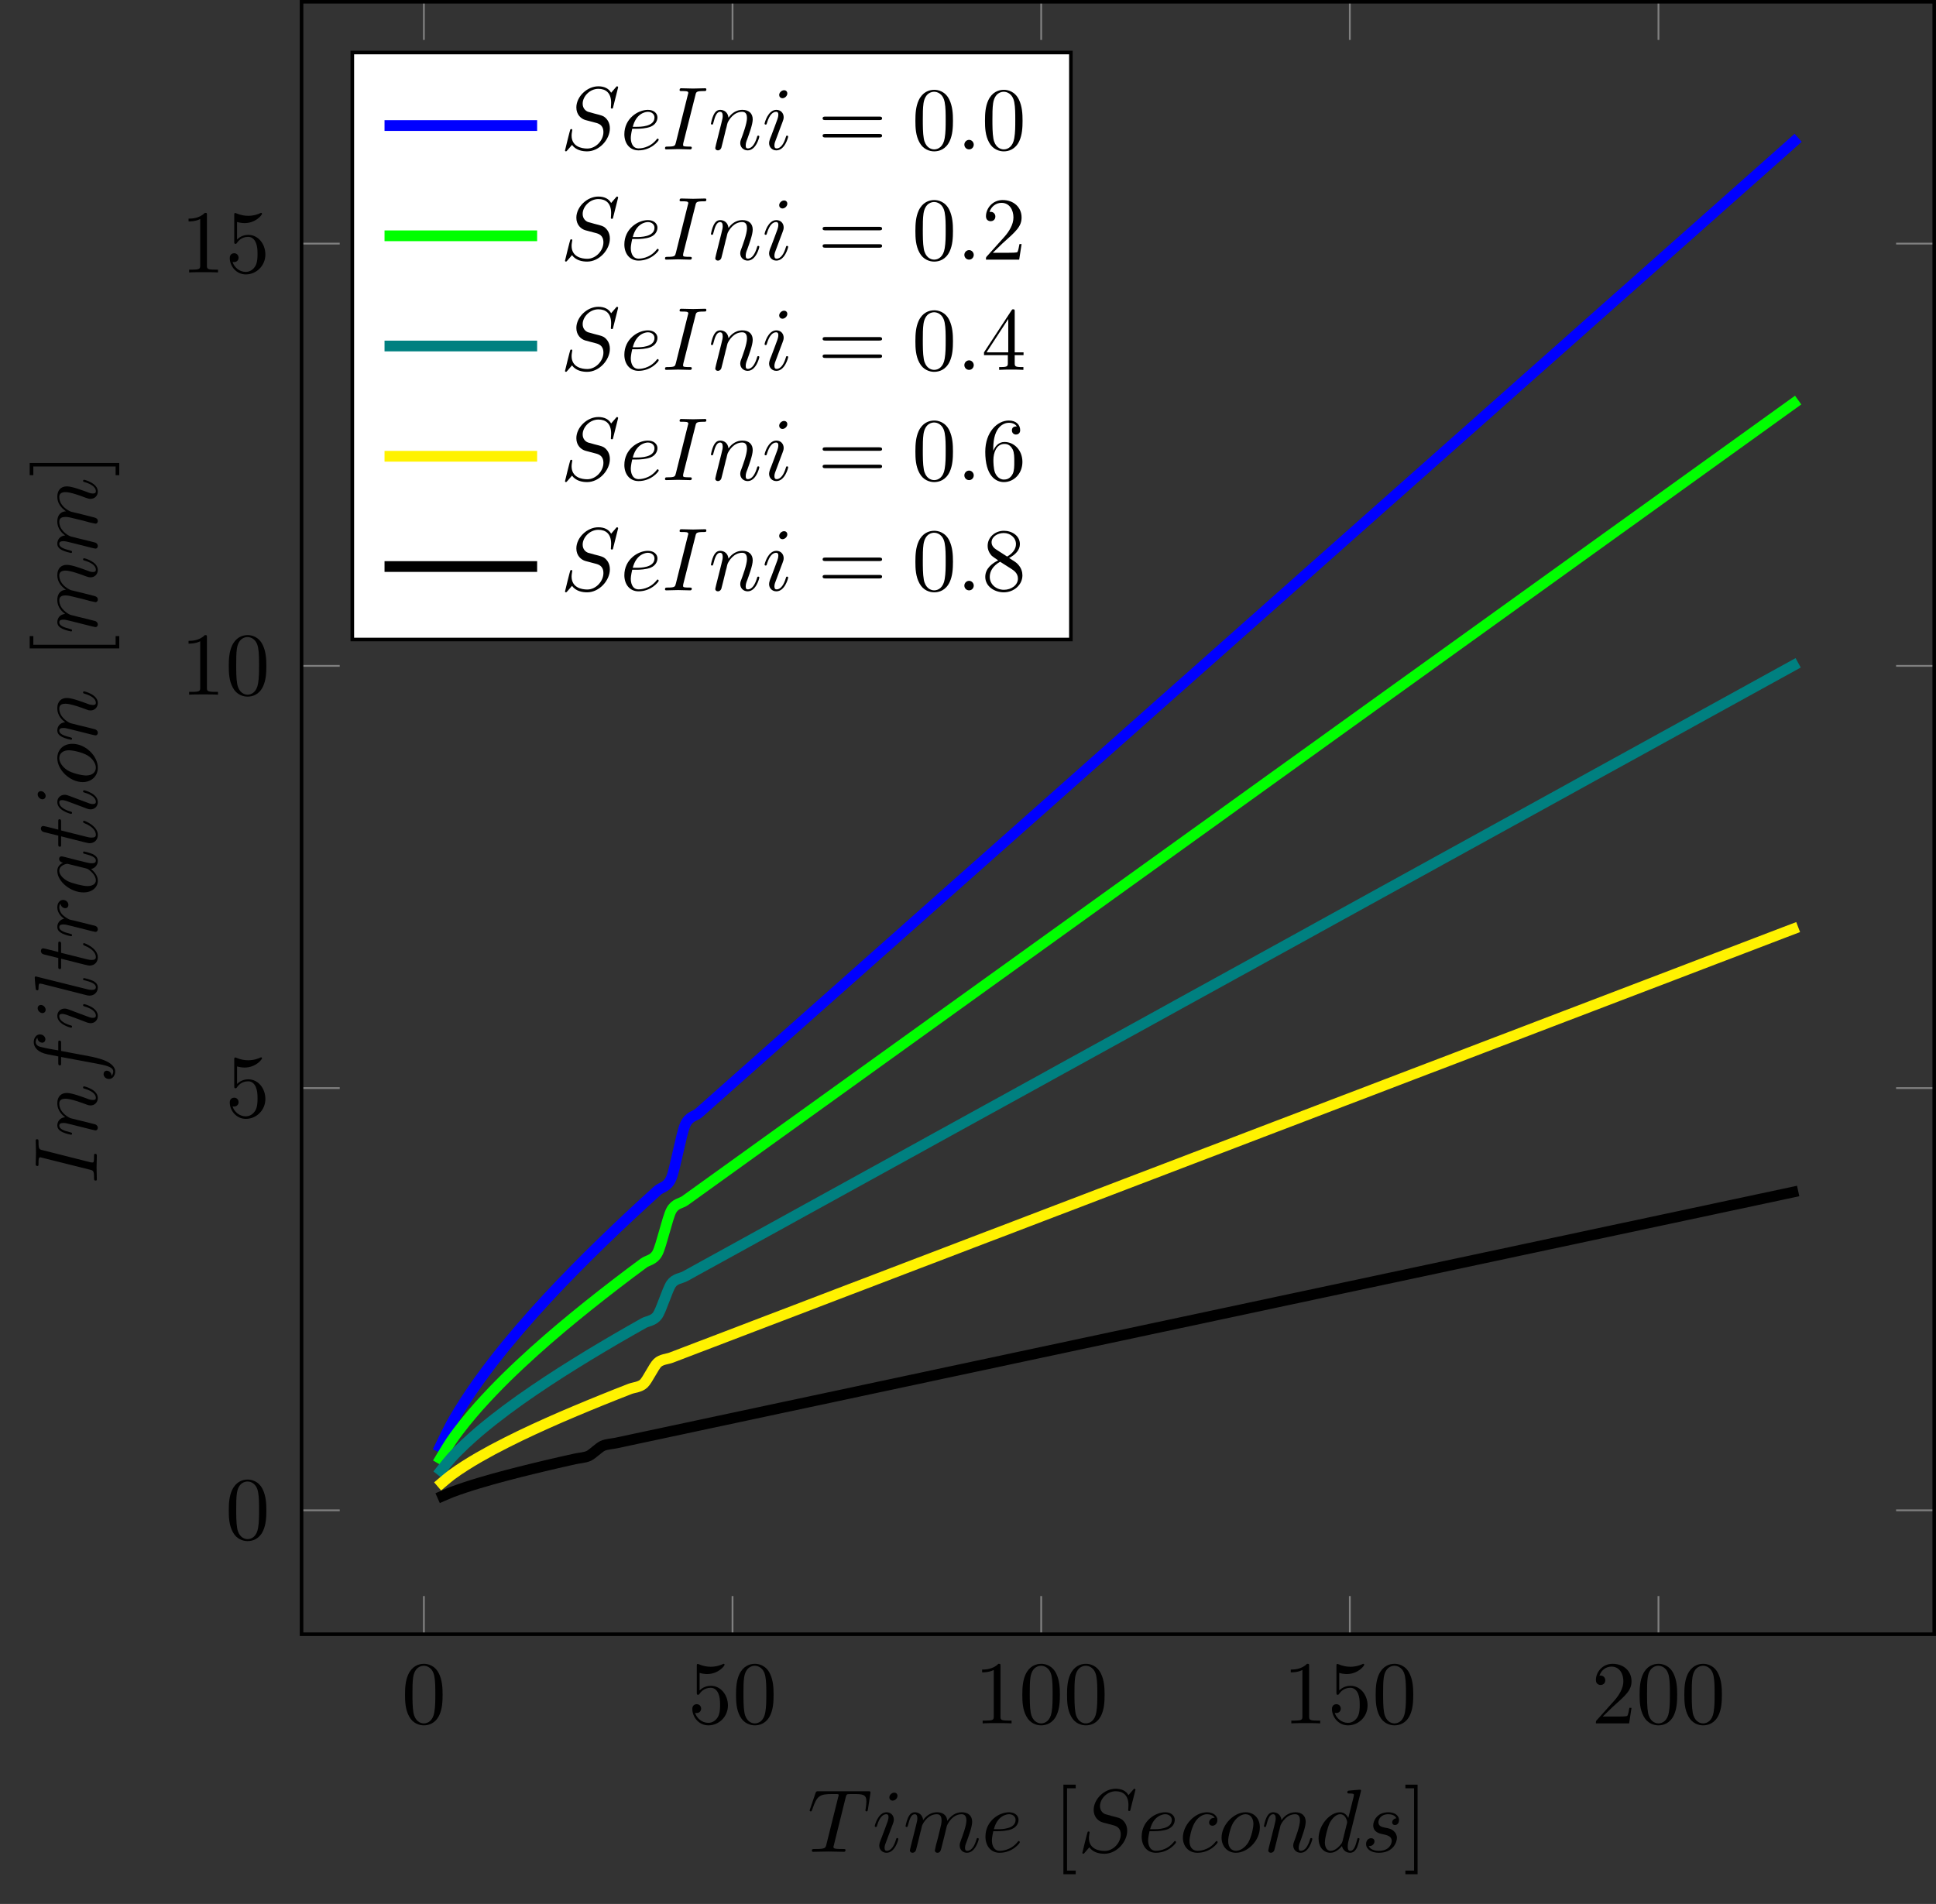 <?xml version="1.0" encoding="UTF-8"?>
<svg xmlns="http://www.w3.org/2000/svg" xmlns:xlink="http://www.w3.org/1999/xlink" width="215.748pt" height="212.203pt" viewBox="0 0 215.748 212.203" version="1.1">
<rect x="0" y="0" width="215.748" height="212.203" fill="#333333" stroke="none"/>
<defs>
<g>
<symbol overflow="visible" id="glyph0-0">
<path style="stroke:none;" d=""/>
</symbol>
<symbol overflow="visible" id="glyph0-1">
<path style="stroke:none;" d="M 4.578 -3.188 C 4.578 -3.984 4.531 -4.781 4.188 -5.516 C 3.734 -6.484 2.906 -6.641 2.5 -6.641 C 1.891 -6.641 1.172 -6.375 0.75 -5.453 C 0.438 -4.766 0.391 -3.984 0.391 -3.188 C 0.391 -2.438 0.422 -1.547 0.844 -0.781 C 1.266 0.016 2 0.219 2.484 0.219 C 3.016 0.219 3.781 0.016 4.219 -0.938 C 4.531 -1.625 4.578 -2.406 4.578 -3.188 Z M 2.484 0 C 2.094 0 1.5 -0.25 1.328 -1.203 C 1.219 -1.797 1.219 -2.719 1.219 -3.312 C 1.219 -3.953 1.219 -4.609 1.297 -5.141 C 1.484 -6.328 2.234 -6.422 2.484 -6.422 C 2.812 -6.422 3.469 -6.234 3.656 -5.25 C 3.766 -4.688 3.766 -3.938 3.766 -3.312 C 3.766 -2.562 3.766 -1.891 3.656 -1.25 C 3.5 -0.297 2.938 0 2.484 0 Z M 2.484 0 "/>
</symbol>
<symbol overflow="visible" id="glyph0-2">
<path style="stroke:none;" d="M 4.469 -2 C 4.469 -3.188 3.656 -4.188 2.578 -4.188 C 2.109 -4.188 1.672 -4.031 1.312 -3.672 L 1.312 -5.625 C 1.516 -5.562 1.844 -5.5 2.156 -5.5 C 3.391 -5.5 4.094 -6.406 4.094 -6.531 C 4.094 -6.594 4.062 -6.641 3.984 -6.641 C 3.984 -6.641 3.953 -6.641 3.906 -6.609 C 3.703 -6.516 3.219 -6.312 2.547 -6.312 C 2.156 -6.312 1.688 -6.391 1.219 -6.594 C 1.141 -6.625 1.125 -6.625 1.109 -6.625 C 1 -6.625 1 -6.547 1 -6.391 L 1 -3.438 C 1 -3.266 1 -3.188 1.141 -3.188 C 1.219 -3.188 1.234 -3.203 1.281 -3.266 C 1.391 -3.422 1.75 -3.969 2.562 -3.969 C 3.078 -3.969 3.328 -3.516 3.406 -3.328 C 3.562 -2.953 3.594 -2.578 3.594 -2.078 C 3.594 -1.719 3.594 -1.125 3.344 -0.703 C 3.109 -0.312 2.734 -0.062 2.281 -0.062 C 1.562 -0.062 0.984 -0.594 0.812 -1.172 C 0.844 -1.172 0.875 -1.156 0.984 -1.156 C 1.312 -1.156 1.484 -1.406 1.484 -1.641 C 1.484 -1.891 1.312 -2.141 0.984 -2.141 C 0.844 -2.141 0.5 -2.062 0.5 -1.609 C 0.5 -0.75 1.188 0.219 2.297 0.219 C 3.453 0.219 4.469 -0.734 4.469 -2 Z M 4.469 -2 "/>
</symbol>
<symbol overflow="visible" id="glyph0-3">
<path style="stroke:none;" d="M 2.938 -6.375 C 2.938 -6.625 2.938 -6.641 2.703 -6.641 C 2.078 -6 1.203 -6 0.891 -6 L 0.891 -5.688 C 1.094 -5.688 1.672 -5.688 2.188 -5.953 L 2.188 -0.781 C 2.188 -0.422 2.156 -0.312 1.266 -0.312 L 0.953 -0.312 L 0.953 0 C 1.297 -0.031 2.156 -0.031 2.562 -0.031 C 2.953 -0.031 3.828 -0.031 4.172 0 L 4.172 -0.312 L 3.859 -0.312 C 2.953 -0.312 2.938 -0.422 2.938 -0.781 Z M 2.938 -6.375 "/>
</symbol>
<symbol overflow="visible" id="glyph0-4">
<path style="stroke:none;" d="M 1.266 -0.766 L 2.328 -1.797 C 3.875 -3.172 4.469 -3.703 4.469 -4.703 C 4.469 -5.844 3.578 -6.641 2.359 -6.641 C 1.234 -6.641 0.5 -5.719 0.5 -4.828 C 0.5 -4.281 1 -4.281 1.031 -4.281 C 1.203 -4.281 1.547 -4.391 1.547 -4.812 C 1.547 -5.062 1.359 -5.328 1.016 -5.328 C 0.938 -5.328 0.922 -5.328 0.891 -5.312 C 1.109 -5.969 1.656 -6.328 2.234 -6.328 C 3.141 -6.328 3.562 -5.516 3.562 -4.703 C 3.562 -3.906 3.078 -3.125 2.516 -2.5 L 0.609 -0.375 C 0.5 -0.266 0.5 -0.234 0.5 0 L 4.203 0 L 4.469 -1.734 L 4.234 -1.734 C 4.172 -1.438 4.109 -1 4 -0.844 C 3.938 -0.766 3.281 -0.766 3.062 -0.766 Z M 1.266 -0.766 "/>
</symbol>
<symbol overflow="visible" id="glyph0-5">
<path style="stroke:none;" d="M 2.547 2.5 L 2.547 2.094 L 1.578 2.094 L 1.578 -7.078 L 2.547 -7.078 L 2.547 -7.484 L 1.172 -7.484 L 1.172 2.5 Z M 2.547 2.5 "/>
</symbol>
<symbol overflow="visible" id="glyph0-6">
<path style="stroke:none;" d="M 1.578 -7.484 L 0.219 -7.484 L 0.219 -7.078 L 1.188 -7.078 L 1.188 2.094 L 0.219 2.094 L 0.219 2.5 L 1.578 2.5 Z M 1.578 -7.484 "/>
</symbol>
<symbol overflow="visible" id="glyph0-7">
<path style="stroke:none;" d="M 6.844 -3.266 C 7 -3.266 7.188 -3.266 7.188 -3.453 C 7.188 -3.656 7 -3.656 6.859 -3.656 L 0.891 -3.656 C 0.75 -3.656 0.562 -3.656 0.562 -3.453 C 0.562 -3.266 0.75 -3.266 0.891 -3.266 Z M 6.859 -1.328 C 7 -1.328 7.188 -1.328 7.188 -1.531 C 7.188 -1.719 7 -1.719 6.844 -1.719 L 0.891 -1.719 C 0.75 -1.719 0.562 -1.719 0.562 -1.531 C 0.562 -1.328 0.75 -1.328 0.891 -1.328 Z M 6.859 -1.328 "/>
</symbol>
<symbol overflow="visible" id="glyph0-8">
<path style="stroke:none;" d="M 2.938 -1.641 L 2.938 -0.781 C 2.938 -0.422 2.906 -0.312 2.172 -0.312 L 1.969 -0.312 L 1.969 0 C 2.375 -0.031 2.891 -0.031 3.312 -0.031 C 3.734 -0.031 4.25 -0.031 4.672 0 L 4.672 -0.312 L 4.453 -0.312 C 3.719 -0.312 3.703 -0.422 3.703 -0.781 L 3.703 -1.641 L 4.688 -1.641 L 4.688 -1.953 L 3.703 -1.953 L 3.703 -6.484 C 3.703 -6.688 3.703 -6.75 3.531 -6.75 C 3.453 -6.75 3.422 -6.75 3.344 -6.625 L 0.281 -1.953 L 0.281 -1.641 Z M 2.984 -1.953 L 0.562 -1.953 L 2.984 -5.672 Z M 2.984 -1.953 "/>
</symbol>
<symbol overflow="visible" id="glyph0-9">
<path style="stroke:none;" d="M 1.312 -3.266 L 1.312 -3.516 C 1.312 -6.031 2.547 -6.391 3.062 -6.391 C 3.297 -6.391 3.719 -6.328 3.938 -5.984 C 3.781 -5.984 3.391 -5.984 3.391 -5.547 C 3.391 -5.234 3.625 -5.078 3.844 -5.078 C 4 -5.078 4.312 -5.172 4.312 -5.562 C 4.312 -6.156 3.875 -6.641 3.047 -6.641 C 1.766 -6.641 0.422 -5.359 0.422 -3.156 C 0.422 -0.484 1.578 0.219 2.5 0.219 C 3.609 0.219 4.562 -0.719 4.562 -2.031 C 4.562 -3.297 3.672 -4.25 2.562 -4.25 C 1.891 -4.25 1.516 -3.75 1.312 -3.266 Z M 2.5 -0.062 C 1.875 -0.062 1.578 -0.656 1.516 -0.812 C 1.328 -1.281 1.328 -2.078 1.328 -2.25 C 1.328 -3.031 1.656 -4.031 2.547 -4.031 C 2.719 -4.031 3.172 -4.031 3.484 -3.406 C 3.656 -3.047 3.656 -2.531 3.656 -2.047 C 3.656 -1.562 3.656 -1.062 3.484 -0.703 C 3.188 -0.109 2.734 -0.062 2.5 -0.062 Z M 2.5 -0.062 "/>
</symbol>
<symbol overflow="visible" id="glyph0-10">
<path style="stroke:none;" d="M 1.625 -4.562 C 1.172 -4.859 1.125 -5.188 1.125 -5.359 C 1.125 -5.969 1.781 -6.391 2.484 -6.391 C 3.203 -6.391 3.844 -5.875 3.844 -5.156 C 3.844 -4.578 3.453 -4.109 2.859 -3.766 Z M 3.078 -3.609 C 3.797 -3.984 4.281 -4.5 4.281 -5.156 C 4.281 -6.078 3.406 -6.641 2.5 -6.641 C 1.5 -6.641 0.688 -5.906 0.688 -4.969 C 0.688 -4.797 0.703 -4.344 1.125 -3.875 C 1.234 -3.766 1.609 -3.516 1.859 -3.344 C 1.281 -3.047 0.422 -2.5 0.422 -1.5 C 0.422 -0.453 1.438 0.219 2.484 0.219 C 3.609 0.219 4.562 -0.609 4.562 -1.672 C 4.562 -2.031 4.453 -2.484 4.062 -2.906 C 3.875 -3.109 3.719 -3.203 3.078 -3.609 Z M 2.078 -3.188 L 3.312 -2.406 C 3.594 -2.219 4.062 -1.922 4.062 -1.312 C 4.062 -0.578 3.312 -0.062 2.5 -0.062 C 1.641 -0.062 0.922 -0.672 0.922 -1.5 C 0.922 -2.078 1.234 -2.719 2.078 -3.188 Z M 2.078 -3.188 "/>
</symbol>
<symbol overflow="visible" id="glyph1-0">
<path style="stroke:none;" d=""/>
</symbol>
<symbol overflow="visible" id="glyph1-1">
<path style="stroke:none;" d="M 4.25 -6.047 C 4.328 -6.328 4.359 -6.391 4.484 -6.422 C 4.578 -6.438 4.906 -6.438 5.109 -6.438 C 6.125 -6.438 6.562 -6.406 6.562 -5.625 C 6.562 -5.469 6.531 -5.078 6.484 -4.828 C 6.484 -4.781 6.453 -4.672 6.453 -4.641 C 6.453 -4.578 6.484 -4.5 6.578 -4.5 C 6.688 -4.5 6.703 -4.578 6.734 -4.734 L 7 -6.469 C 7.016 -6.516 7.016 -6.609 7.016 -6.641 C 7.016 -6.75 6.922 -6.75 6.75 -6.75 L 1.219 -6.75 C 0.984 -6.75 0.969 -6.734 0.891 -6.547 L 0.297 -4.797 C 0.297 -4.781 0.234 -4.641 0.234 -4.609 C 0.234 -4.562 0.297 -4.5 0.359 -4.5 C 0.453 -4.5 0.469 -4.562 0.531 -4.719 C 1.062 -6.266 1.328 -6.438 2.797 -6.438 L 3.188 -6.438 C 3.469 -6.438 3.469 -6.406 3.469 -6.312 C 3.469 -6.266 3.438 -6.141 3.422 -6.109 L 2.094 -0.781 C 2 -0.422 1.969 -0.312 0.906 -0.312 C 0.547 -0.312 0.484 -0.312 0.484 -0.125 C 0.484 0 0.594 0 0.656 0 C 0.922 0 1.203 -0.016 1.469 -0.016 C 1.75 -0.016 2.047 -0.031 2.328 -0.031 C 2.609 -0.031 2.875 -0.016 3.156 -0.016 C 3.438 -0.016 3.734 0 4.016 0 C 4.109 0 4.234 0 4.234 -0.203 C 4.234 -0.312 4.156 -0.312 3.891 -0.312 C 3.656 -0.312 3.516 -0.312 3.266 -0.328 C 2.969 -0.359 2.891 -0.391 2.891 -0.547 C 2.891 -0.562 2.891 -0.609 2.938 -0.75 Z M 4.25 -6.047 "/>
</symbol>
<symbol overflow="visible" id="glyph1-2">
<path style="stroke:none;" d="M 2.828 -6.234 C 2.828 -6.438 2.688 -6.594 2.469 -6.594 C 2.188 -6.594 1.922 -6.328 1.922 -6.062 C 1.922 -5.875 2.062 -5.703 2.297 -5.703 C 2.531 -5.703 2.828 -5.938 2.828 -6.234 Z M 2.078 -2.484 C 2.188 -2.766 2.188 -2.797 2.297 -3.062 C 2.375 -3.266 2.422 -3.406 2.422 -3.594 C 2.422 -4.031 2.109 -4.406 1.609 -4.406 C 0.672 -4.406 0.297 -2.953 0.297 -2.875 C 0.297 -2.766 0.391 -2.766 0.406 -2.766 C 0.516 -2.766 0.516 -2.797 0.562 -2.953 C 0.844 -3.891 1.234 -4.188 1.578 -4.188 C 1.656 -4.188 1.828 -4.188 1.828 -3.875 C 1.828 -3.656 1.75 -3.453 1.719 -3.344 C 1.641 -3.094 1.188 -1.938 1.031 -1.5 C 0.922 -1.25 0.797 -0.922 0.797 -0.703 C 0.797 -0.234 1.141 0.109 1.609 0.109 C 2.547 0.109 2.922 -1.328 2.922 -1.422 C 2.922 -1.531 2.828 -1.531 2.797 -1.531 C 2.703 -1.531 2.703 -1.5 2.656 -1.344 C 2.469 -0.719 2.141 -0.109 1.641 -0.109 C 1.469 -0.109 1.391 -0.203 1.391 -0.438 C 1.391 -0.688 1.453 -0.828 1.688 -1.438 Z M 2.078 -2.484 "/>
</symbol>
<symbol overflow="visible" id="glyph1-3">
<path style="stroke:none;" d="M 0.875 -0.594 C 0.844 -0.438 0.781 -0.203 0.781 -0.156 C 0.781 0.016 0.922 0.109 1.078 0.109 C 1.203 0.109 1.375 0.031 1.453 -0.172 C 1.453 -0.188 1.578 -0.656 1.641 -0.906 L 1.859 -1.797 C 1.906 -2.031 1.969 -2.25 2.031 -2.469 C 2.062 -2.641 2.141 -2.938 2.156 -2.969 C 2.297 -3.281 2.828 -4.188 3.781 -4.188 C 4.234 -4.188 4.312 -3.812 4.312 -3.484 C 4.312 -3.234 4.25 -2.953 4.172 -2.656 L 3.891 -1.5 L 3.688 -0.75 C 3.656 -0.547 3.562 -0.203 3.562 -0.156 C 3.562 0.016 3.703 0.109 3.844 0.109 C 4.156 0.109 4.219 -0.141 4.297 -0.453 C 4.438 -1.016 4.812 -2.469 4.891 -2.859 C 4.922 -2.984 5.453 -4.188 6.547 -4.188 C 6.969 -4.188 7.078 -3.844 7.078 -3.484 C 7.078 -2.922 6.656 -1.781 6.453 -1.25 C 6.375 -1.016 6.328 -0.906 6.328 -0.703 C 6.328 -0.234 6.672 0.109 7.141 0.109 C 8.078 0.109 8.453 -1.344 8.453 -1.422 C 8.453 -1.531 8.359 -1.531 8.328 -1.531 C 8.234 -1.531 8.234 -1.5 8.188 -1.344 C 8.031 -0.812 7.719 -0.109 7.172 -0.109 C 7 -0.109 6.922 -0.203 6.922 -0.438 C 6.922 -0.688 7.016 -0.922 7.109 -1.141 C 7.297 -1.672 7.719 -2.766 7.719 -3.344 C 7.719 -3.984 7.312 -4.406 6.562 -4.406 C 5.828 -4.406 5.312 -3.969 4.938 -3.438 C 4.938 -3.562 4.906 -3.906 4.625 -4.141 C 4.375 -4.359 4.062 -4.406 3.812 -4.406 C 2.906 -4.406 2.422 -3.766 2.25 -3.531 C 2.203 -4.109 1.781 -4.406 1.328 -4.406 C 0.875 -4.406 0.688 -4.016 0.594 -3.844 C 0.422 -3.484 0.297 -2.906 0.297 -2.875 C 0.297 -2.766 0.391 -2.766 0.406 -2.766 C 0.516 -2.766 0.516 -2.781 0.578 -3 C 0.75 -3.703 0.953 -4.188 1.312 -4.188 C 1.469 -4.188 1.609 -4.109 1.609 -3.734 C 1.609 -3.516 1.578 -3.406 1.453 -2.891 Z M 0.875 -0.594 "/>
</symbol>
<symbol overflow="visible" id="glyph1-4">
<path style="stroke:none;" d="M 1.859 -2.297 C 2.156 -2.297 2.891 -2.328 3.391 -2.531 C 4.094 -2.828 4.141 -3.422 4.141 -3.562 C 4.141 -4 3.766 -4.406 3.078 -4.406 C 1.969 -4.406 0.453 -3.438 0.453 -1.688 C 0.453 -0.672 1.047 0.109 2.031 0.109 C 3.453 0.109 4.281 -0.953 4.281 -1.062 C 4.281 -1.125 4.234 -1.203 4.172 -1.203 C 4.109 -1.203 4.094 -1.172 4.031 -1.094 C 3.25 -0.109 2.156 -0.109 2.047 -0.109 C 1.266 -0.109 1.172 -0.953 1.172 -1.266 C 1.172 -1.391 1.188 -1.688 1.328 -2.297 Z M 1.391 -2.516 C 1.781 -4.031 2.812 -4.188 3.078 -4.188 C 3.531 -4.188 3.812 -3.891 3.812 -3.562 C 3.812 -2.516 2.219 -2.516 1.797 -2.516 Z M 1.391 -2.516 "/>
</symbol>
<symbol overflow="visible" id="glyph1-5">
<path style="stroke:none;" d="M 6.438 -6.922 C 6.438 -6.953 6.406 -7.031 6.312 -7.031 C 6.266 -7.031 6.266 -7.016 6.141 -6.875 L 5.656 -6.312 C 5.406 -6.781 4.891 -7.031 4.234 -7.031 C 2.969 -7.031 1.781 -5.875 1.781 -4.672 C 1.781 -3.875 2.297 -3.406 2.812 -3.266 L 3.875 -2.984 C 4.25 -2.891 4.797 -2.734 4.797 -1.922 C 4.797 -1.031 3.984 -0.094 3 -0.094 C 2.359 -0.094 1.25 -0.312 1.25 -1.547 C 1.25 -1.781 1.312 -2.031 1.312 -2.078 C 1.328 -2.125 1.328 -2.141 1.328 -2.156 C 1.328 -2.25 1.266 -2.266 1.219 -2.266 C 1.172 -2.266 1.141 -2.25 1.109 -2.219 C 1.078 -2.188 0.516 0.094 0.516 0.125 C 0.516 0.172 0.562 0.219 0.625 0.219 C 0.672 0.219 0.688 0.203 0.812 0.062 L 1.297 -0.5 C 1.719 0.078 2.406 0.219 2.984 0.219 C 4.344 0.219 5.516 -1.109 5.516 -2.344 C 5.516 -3.031 5.172 -3.375 5.031 -3.516 C 4.797 -3.734 4.641 -3.781 3.766 -4 C 3.531 -4.062 3.188 -4.172 3.094 -4.188 C 2.828 -4.281 2.484 -4.562 2.484 -5.094 C 2.484 -5.906 3.281 -6.75 4.234 -6.75 C 5.047 -6.75 5.656 -6.312 5.656 -5.203 C 5.656 -4.891 5.625 -4.703 5.625 -4.641 C 5.625 -4.641 5.625 -4.547 5.734 -4.547 C 5.844 -4.547 5.859 -4.578 5.891 -4.75 Z M 6.438 -6.922 "/>
</symbol>
<symbol overflow="visible" id="glyph1-6">
<path style="stroke:none;" d="M 3.953 -3.781 C 3.781 -3.781 3.656 -3.781 3.516 -3.656 C 3.344 -3.5 3.328 -3.328 3.328 -3.266 C 3.328 -3.016 3.516 -2.906 3.703 -2.906 C 3.984 -2.906 4.25 -3.156 4.25 -3.547 C 4.25 -4.031 3.781 -4.406 3.078 -4.406 C 1.734 -4.406 0.406 -2.984 0.406 -1.578 C 0.406 -0.672 0.984 0.109 2.031 0.109 C 3.453 0.109 4.281 -0.953 4.281 -1.062 C 4.281 -1.125 4.234 -1.203 4.172 -1.203 C 4.109 -1.203 4.094 -1.172 4.031 -1.094 C 3.25 -0.109 2.156 -0.109 2.047 -0.109 C 1.422 -0.109 1.141 -0.594 1.141 -1.203 C 1.141 -1.609 1.344 -2.578 1.688 -3.188 C 2 -3.766 2.547 -4.188 3.094 -4.188 C 3.422 -4.188 3.812 -4.062 3.953 -3.781 Z M 3.953 -3.781 "/>
</symbol>
<symbol overflow="visible" id="glyph1-7">
<path style="stroke:none;" d="M 4.672 -2.719 C 4.672 -3.766 3.984 -4.406 3.078 -4.406 C 1.75 -4.406 0.406 -2.984 0.406 -1.578 C 0.406 -0.594 1.078 0.109 2 0.109 C 3.328 0.109 4.672 -1.266 4.672 -2.719 Z M 2.016 -0.109 C 1.578 -0.109 1.141 -0.422 1.141 -1.203 C 1.141 -1.688 1.406 -2.766 1.719 -3.266 C 2.219 -4.031 2.797 -4.188 3.078 -4.188 C 3.656 -4.188 3.953 -3.703 3.953 -3.109 C 3.953 -2.719 3.75 -1.672 3.375 -1.031 C 3.016 -0.453 2.469 -0.109 2.016 -0.109 Z M 2.016 -0.109 "/>
</symbol>
<symbol overflow="visible" id="glyph1-8">
<path style="stroke:none;" d="M 0.875 -0.594 C 0.844 -0.438 0.781 -0.203 0.781 -0.156 C 0.781 0.016 0.922 0.109 1.078 0.109 C 1.203 0.109 1.375 0.031 1.453 -0.172 C 1.453 -0.188 1.578 -0.656 1.641 -0.906 L 1.859 -1.797 C 1.906 -2.031 1.969 -2.25 2.031 -2.469 C 2.062 -2.641 2.141 -2.938 2.156 -2.969 C 2.297 -3.281 2.828 -4.188 3.781 -4.188 C 4.234 -4.188 4.312 -3.812 4.312 -3.484 C 4.312 -2.875 3.828 -1.594 3.672 -1.172 C 3.578 -0.938 3.562 -0.812 3.562 -0.703 C 3.562 -0.234 3.922 0.109 4.391 0.109 C 5.328 0.109 5.688 -1.344 5.688 -1.422 C 5.688 -1.531 5.609 -1.531 5.578 -1.531 C 5.469 -1.531 5.469 -1.5 5.422 -1.344 C 5.219 -0.672 4.891 -0.109 4.406 -0.109 C 4.234 -0.109 4.172 -0.203 4.172 -0.438 C 4.172 -0.688 4.25 -0.922 4.344 -1.141 C 4.531 -1.672 4.953 -2.766 4.953 -3.344 C 4.953 -4 4.531 -4.406 3.812 -4.406 C 2.906 -4.406 2.422 -3.766 2.25 -3.531 C 2.203 -4.094 1.797 -4.406 1.328 -4.406 C 0.875 -4.406 0.688 -4.016 0.594 -3.844 C 0.422 -3.5 0.297 -2.906 0.297 -2.875 C 0.297 -2.766 0.391 -2.766 0.406 -2.766 C 0.516 -2.766 0.516 -2.781 0.578 -3 C 0.75 -3.703 0.953 -4.188 1.312 -4.188 C 1.5 -4.188 1.609 -4.062 1.609 -3.734 C 1.609 -3.516 1.578 -3.406 1.453 -2.891 Z M 0.875 -0.594 "/>
</symbol>
<symbol overflow="visible" id="glyph1-9">
<path style="stroke:none;" d="M 5.141 -6.812 C 5.141 -6.812 5.141 -6.922 5.016 -6.922 C 4.859 -6.922 3.922 -6.828 3.75 -6.812 C 3.672 -6.797 3.609 -6.75 3.609 -6.625 C 3.609 -6.5 3.703 -6.5 3.844 -6.5 C 4.328 -6.5 4.344 -6.438 4.344 -6.328 L 4.312 -6.125 L 3.719 -3.766 C 3.531 -4.141 3.25 -4.406 2.797 -4.406 C 1.641 -4.406 0.406 -2.938 0.406 -1.484 C 0.406 -0.547 0.953 0.109 1.719 0.109 C 1.922 0.109 2.422 0.062 3.016 -0.641 C 3.094 -0.219 3.453 0.109 3.922 0.109 C 4.281 0.109 4.5 -0.125 4.672 -0.438 C 4.828 -0.797 4.969 -1.406 4.969 -1.422 C 4.969 -1.531 4.875 -1.531 4.844 -1.531 C 4.75 -1.531 4.734 -1.484 4.703 -1.344 C 4.531 -0.703 4.359 -0.109 3.953 -0.109 C 3.672 -0.109 3.656 -0.375 3.656 -0.562 C 3.656 -0.812 3.672 -0.875 3.703 -1.047 Z M 3.078 -1.188 C 3.016 -1 3.016 -0.984 2.875 -0.812 C 2.438 -0.266 2.031 -0.109 1.75 -0.109 C 1.25 -0.109 1.109 -0.656 1.109 -1.047 C 1.109 -1.547 1.422 -2.766 1.656 -3.234 C 1.969 -3.812 2.406 -4.188 2.812 -4.188 C 3.453 -4.188 3.594 -3.375 3.594 -3.312 C 3.594 -3.25 3.578 -3.188 3.562 -3.141 Z M 3.078 -1.188 "/>
</symbol>
<symbol overflow="visible" id="glyph1-10">
<path style="stroke:none;" d="M 3.891 -3.734 C 3.625 -3.719 3.422 -3.5 3.422 -3.281 C 3.422 -3.141 3.516 -2.984 3.734 -2.984 C 3.953 -2.984 4.188 -3.156 4.188 -3.547 C 4.188 -4 3.766 -4.406 3 -4.406 C 1.688 -4.406 1.312 -3.391 1.312 -2.953 C 1.312 -2.172 2.047 -2.031 2.344 -1.969 C 2.859 -1.859 3.375 -1.75 3.375 -1.203 C 3.375 -0.953 3.156 -0.109 1.953 -0.109 C 1.812 -0.109 1.047 -0.109 0.812 -0.641 C 1.203 -0.594 1.453 -0.891 1.453 -1.172 C 1.453 -1.391 1.281 -1.516 1.078 -1.516 C 0.812 -1.516 0.516 -1.312 0.516 -0.859 C 0.516 -0.297 1.094 0.109 1.938 0.109 C 3.562 0.109 3.953 -1.094 3.953 -1.547 C 3.953 -1.906 3.766 -2.156 3.641 -2.266 C 3.375 -2.547 3.078 -2.609 2.641 -2.688 C 2.281 -2.766 1.891 -2.844 1.891 -3.297 C 1.891 -3.578 2.125 -4.188 3 -4.188 C 3.25 -4.188 3.75 -4.109 3.891 -3.734 Z M 3.891 -3.734 "/>
</symbol>
<symbol overflow="visible" id="glyph1-11">
<path style="stroke:none;" d="M 3.734 -6.047 C 3.812 -6.406 3.844 -6.5 4.641 -6.5 C 4.875 -6.5 4.953 -6.5 4.953 -6.688 C 4.953 -6.812 4.844 -6.812 4.812 -6.812 C 4.516 -6.812 3.781 -6.781 3.484 -6.781 C 3.188 -6.781 2.469 -6.812 2.156 -6.812 C 2.094 -6.812 1.969 -6.812 1.969 -6.609 C 1.969 -6.5 2.047 -6.5 2.25 -6.5 C 2.656 -6.5 2.938 -6.5 2.938 -6.312 C 2.938 -6.266 2.938 -6.234 2.906 -6.156 L 1.562 -0.781 C 1.469 -0.406 1.453 -0.312 0.656 -0.312 C 0.422 -0.312 0.344 -0.312 0.344 -0.109 C 0.344 0 0.453 0 0.484 0 C 0.781 0 1.5 -0.031 1.797 -0.031 C 2.094 -0.031 2.828 0 3.125 0 C 3.203 0 3.328 0 3.328 -0.188 C 3.328 -0.312 3.25 -0.312 3.031 -0.312 C 2.844 -0.312 2.797 -0.312 2.609 -0.328 C 2.391 -0.344 2.359 -0.391 2.359 -0.5 C 2.359 -0.578 2.375 -0.656 2.391 -0.734 Z M 3.734 -6.047 "/>
</symbol>
<symbol overflow="visible" id="glyph1-12">
<path style="stroke:none;" d="M 1.906 -0.531 C 1.906 -0.812 1.672 -1.062 1.391 -1.062 C 1.094 -1.062 0.859 -0.812 0.859 -0.531 C 0.859 -0.234 1.094 0 1.391 0 C 1.672 0 1.906 -0.234 1.906 -0.531 Z M 1.906 -0.531 "/>
</symbol>
<symbol overflow="visible" id="glyph2-0">
<path style="stroke:none;" d=""/>
</symbol>
<symbol overflow="visible" id="glyph2-1">
<path style="stroke:none;" d="M -6.047 -3.734 C -6.406 -3.812 -6.5 -3.844 -6.5 -4.641 C -6.5 -4.875 -6.5 -4.953 -6.688 -4.953 C -6.812 -4.953 -6.812 -4.844 -6.812 -4.812 C -6.812 -4.516 -6.781 -3.781 -6.781 -3.484 C -6.781 -3.188 -6.812 -2.469 -6.812 -2.156 C -6.812 -2.094 -6.812 -1.969 -6.609 -1.969 C -6.5 -1.969 -6.5 -2.047 -6.5 -2.25 C -6.5 -2.656 -6.5 -2.938 -6.312 -2.938 C -6.266 -2.938 -6.234 -2.938 -6.156 -2.906 L -0.781 -1.562 C -0.406 -1.469 -0.312 -1.453 -0.312 -0.656 C -0.312 -0.422 -0.312 -0.344 -0.109 -0.344 C 0 -0.344 0 -0.453 0 -0.484 C 0 -0.781 -0.031 -1.5 -0.031 -1.797 C -0.031 -2.094 0 -2.828 0 -3.125 C 0 -3.203 0 -3.328 -0.188 -3.328 C -0.312 -3.328 -0.312 -3.25 -0.312 -3.031 C -0.312 -2.844 -0.312 -2.797 -0.328 -2.609 C -0.344 -2.391 -0.391 -2.359 -0.5 -2.359 C -0.578 -2.359 -0.656 -2.375 -0.734 -2.391 Z M -6.047 -3.734 "/>
</symbol>
<symbol overflow="visible" id="glyph2-2">
<path style="stroke:none;" d="M -0.594 -0.875 C -0.438 -0.844 -0.203 -0.781 -0.156 -0.781 C 0.016 -0.781 0.109 -0.922 0.109 -1.078 C 0.109 -1.203 0.031 -1.375 -0.172 -1.453 C -0.188 -1.453 -0.656 -1.578 -0.906 -1.641 L -1.797 -1.859 C -2.031 -1.906 -2.25 -1.969 -2.469 -2.031 C -2.641 -2.062 -2.938 -2.141 -2.969 -2.156 C -3.281 -2.297 -4.188 -2.828 -4.188 -3.781 C -4.188 -4.234 -3.812 -4.312 -3.484 -4.312 C -2.875 -4.312 -1.594 -3.828 -1.172 -3.672 C -0.938 -3.578 -0.812 -3.562 -0.703 -3.562 C -0.234 -3.562 0.109 -3.922 0.109 -4.391 C 0.109 -5.328 -1.344 -5.688 -1.422 -5.688 C -1.531 -5.688 -1.531 -5.609 -1.531 -5.578 C -1.531 -5.469 -1.5 -5.469 -1.344 -5.422 C -0.672 -5.219 -0.109 -4.891 -0.109 -4.406 C -0.109 -4.234 -0.203 -4.172 -0.438 -4.172 C -0.688 -4.172 -0.922 -4.25 -1.141 -4.344 C -1.672 -4.531 -2.766 -4.953 -3.344 -4.953 C -4 -4.953 -4.406 -4.531 -4.406 -3.812 C -4.406 -2.906 -3.766 -2.422 -3.531 -2.25 C -4.094 -2.203 -4.406 -1.797 -4.406 -1.328 C -4.406 -0.875 -4.016 -0.688 -3.844 -0.594 C -3.5 -0.422 -2.906 -0.297 -2.875 -0.297 C -2.766 -0.297 -2.766 -0.391 -2.766 -0.406 C -2.766 -0.516 -2.781 -0.516 -3 -0.578 C -3.703 -0.75 -4.188 -0.953 -4.188 -1.312 C -4.188 -1.5 -4.062 -1.609 -3.734 -1.609 C -3.516 -1.609 -3.406 -1.578 -2.891 -1.453 Z M -0.594 -0.875 "/>
</symbol>
<symbol overflow="visible" id="glyph2-3">
<path style="stroke:none;" d="M -3.984 -3.656 L -3.984 -4.516 C -3.984 -4.719 -3.984 -4.812 -4.188 -4.812 C -4.297 -4.812 -4.297 -4.719 -4.297 -4.547 L -4.297 -3.719 L -5.438 -3.922 C -5.641 -3.969 -6.344 -4.109 -6.469 -4.172 C -6.656 -4.25 -6.812 -4.422 -6.812 -4.641 C -6.812 -4.672 -6.812 -4.938 -6.625 -5.125 C -6.594 -4.688 -6.234 -4.578 -6.094 -4.578 C -5.859 -4.578 -5.734 -4.766 -5.734 -4.953 C -5.734 -5.219 -5.969 -5.5 -6.344 -5.5 C -6.797 -5.5 -7.031 -5.047 -7.031 -4.641 C -7.031 -4.297 -6.844 -3.672 -5.859 -3.375 C -5.656 -3.312 -5.547 -3.281 -4.297 -3.047 L -4.297 -2.359 C -4.297 -2.156 -4.297 -2.047 -4.109 -2.047 C -3.984 -2.047 -3.984 -2.141 -3.984 -2.328 L -3.984 -2.984 L -0.047 -2.25 C 0.922 -2.062 1.828 -1.891 1.828 -1.375 C 1.828 -1.328 1.828 -1.094 1.641 -0.891 C 1.609 -1.359 1.25 -1.453 1.109 -1.453 C 0.875 -1.453 0.75 -1.266 0.75 -1.078 C 0.75 -0.812 0.984 -0.531 1.359 -0.531 C 1.797 -0.531 2.047 -0.969 2.047 -1.375 C 2.047 -1.922 1.453 -2.328 1.078 -2.5 C 0.453 -2.828 -0.75 -3.047 -0.828 -3.062 Z M -3.984 -3.656 "/>
</symbol>
<symbol overflow="visible" id="glyph2-4">
<path style="stroke:none;" d="M -6.234 -2.828 C -6.438 -2.828 -6.594 -2.688 -6.594 -2.469 C -6.594 -2.188 -6.328 -1.922 -6.062 -1.922 C -5.875 -1.922 -5.703 -2.062 -5.703 -2.297 C -5.703 -2.531 -5.938 -2.828 -6.234 -2.828 Z M -2.484 -2.078 C -2.766 -2.188 -2.797 -2.188 -3.062 -2.297 C -3.266 -2.375 -3.406 -2.422 -3.594 -2.422 C -4.031 -2.422 -4.406 -2.109 -4.406 -1.609 C -4.406 -0.672 -2.953 -0.297 -2.875 -0.297 C -2.766 -0.297 -2.766 -0.391 -2.766 -0.406 C -2.766 -0.516 -2.797 -0.516 -2.953 -0.562 C -3.891 -0.844 -4.188 -1.234 -4.188 -1.578 C -4.188 -1.656 -4.188 -1.828 -3.875 -1.828 C -3.656 -1.828 -3.453 -1.75 -3.344 -1.719 C -3.094 -1.641 -1.938 -1.188 -1.5 -1.031 C -1.25 -0.922 -0.922 -0.797 -0.703 -0.797 C -0.234 -0.797 0.109 -1.141 0.109 -1.609 C 0.109 -2.547 -1.328 -2.922 -1.422 -2.922 C -1.531 -2.922 -1.531 -2.828 -1.531 -2.797 C -1.531 -2.703 -1.5 -2.703 -1.344 -2.656 C -0.719 -2.469 -0.109 -2.141 -0.109 -1.641 C -0.109 -1.469 -0.203 -1.391 -0.438 -1.391 C -0.688 -1.391 -0.828 -1.453 -1.438 -1.688 Z M -2.484 -2.078 "/>
</symbol>
<symbol overflow="visible" id="glyph2-5">
<path style="stroke:none;" d="M -6.812 -2.578 C -6.812 -2.578 -6.922 -2.578 -6.922 -2.438 C -6.922 -2.219 -6.844 -1.484 -6.812 -1.219 C -6.812 -1.141 -6.797 -1.031 -6.609 -1.031 C -6.5 -1.031 -6.5 -1.141 -6.5 -1.281 C -6.5 -1.766 -6.406 -1.781 -6.328 -1.781 L -6.125 -1.75 L -1.141 -0.484 C -1.031 -0.453 -0.969 -0.438 -0.812 -0.438 C -0.234 -0.438 0.109 -0.875 0.109 -1.344 C 0.109 -1.672 -0.094 -1.922 -0.453 -2.094 C -0.828 -2.266 -1.406 -2.391 -1.422 -2.391 C -1.531 -2.391 -1.531 -2.297 -1.531 -2.266 C -1.531 -2.172 -1.484 -2.156 -1.344 -2.141 C -0.703 -1.969 -0.109 -1.781 -0.109 -1.375 C -0.109 -1.078 -0.422 -1.078 -0.562 -1.078 C -0.812 -1.078 -0.859 -1.094 -1.047 -1.141 Z M -6.812 -2.578 "/>
</symbol>
<symbol overflow="visible" id="glyph2-6">
<path style="stroke:none;" d="M -3.984 -2.047 L -3.984 -2.984 C -3.984 -3.188 -3.984 -3.297 -4.188 -3.297 C -4.297 -3.297 -4.297 -3.188 -4.297 -3.016 L -4.297 -2.141 C -5.719 -2.5 -5.906 -2.547 -5.969 -2.547 C -6.141 -2.547 -6.234 -2.422 -6.234 -2.25 C -6.234 -2.219 -6.234 -1.938 -5.875 -1.859 L -4.297 -1.469 L -4.297 -0.531 C -4.297 -0.328 -4.297 -0.234 -4.109 -0.234 C -3.984 -0.234 -3.984 -0.312 -3.984 -0.516 L -3.984 -1.391 C -1.156 -0.672 -0.984 -0.625 -0.812 -0.625 C -0.266 -0.625 0.109 -1 0.109 -1.547 C 0.109 -2.562 -1.344 -3.125 -1.422 -3.125 C -1.531 -3.125 -1.531 -3.047 -1.531 -3.016 C -1.531 -2.922 -1.5 -2.906 -1.391 -2.859 C -0.344 -2.438 -0.109 -1.906 -0.109 -1.562 C -0.109 -1.359 -0.234 -1.25 -0.562 -1.25 C -0.812 -1.25 -0.875 -1.281 -1.047 -1.312 Z M -3.984 -2.047 "/>
</symbol>
<symbol overflow="visible" id="glyph2-7">
<path style="stroke:none;" d="M -0.594 -0.875 C -0.438 -0.844 -0.203 -0.781 -0.156 -0.781 C 0.016 -0.781 0.109 -0.922 0.109 -1.078 C 0.109 -1.203 0.031 -1.375 -0.172 -1.453 C -0.203 -1.469 -1.562 -1.797 -1.75 -1.844 C -2.078 -1.922 -2.766 -2.109 -3.047 -2.156 C -3.172 -2.203 -3.641 -2.484 -3.859 -2.719 C -3.922 -2.797 -4.188 -3.094 -4.188 -3.516 C -4.188 -3.781 -4.062 -3.922 -4.062 -3.938 C -4.016 -3.641 -3.781 -3.422 -3.516 -3.422 C -3.359 -3.422 -3.172 -3.531 -3.172 -3.797 C -3.172 -4.062 -3.406 -4.344 -3.766 -4.344 C -4.109 -4.344 -4.406 -4.031 -4.406 -3.516 C -4.406 -2.875 -3.922 -2.438 -3.641 -2.25 C -4.094 -2.156 -4.406 -1.797 -4.406 -1.328 C -4.406 -0.875 -4.016 -0.688 -3.844 -0.594 C -3.5 -0.422 -2.906 -0.297 -2.875 -0.297 C -2.766 -0.297 -2.766 -0.391 -2.766 -0.406 C -2.766 -0.516 -2.781 -0.516 -3 -0.578 C -3.703 -0.75 -4.188 -0.953 -4.188 -1.312 C -4.188 -1.469 -4.109 -1.609 -3.734 -1.609 C -3.516 -1.609 -3.406 -1.578 -2.891 -1.453 Z M -0.594 -0.875 "/>
</symbol>
<symbol overflow="visible" id="glyph2-8">
<path style="stroke:none;" d="M -3.766 -3.719 C -4.141 -3.531 -4.406 -3.25 -4.406 -2.797 C -4.406 -1.641 -2.938 -0.406 -1.484 -0.406 C -0.547 -0.406 0.109 -0.953 0.109 -1.719 C 0.109 -1.922 0.062 -2.422 -0.641 -3.016 C -0.219 -3.094 0.109 -3.453 0.109 -3.922 C 0.109 -4.281 -0.125 -4.5 -0.438 -4.672 C -0.797 -4.828 -1.406 -4.969 -1.422 -4.969 C -1.531 -4.969 -1.531 -4.875 -1.531 -4.844 C -1.531 -4.75 -1.484 -4.734 -1.344 -4.703 C -0.703 -4.531 -0.109 -4.359 -0.109 -3.953 C -0.109 -3.672 -0.375 -3.656 -0.562 -3.656 C -0.781 -3.656 -0.875 -3.672 -1.312 -3.781 C -1.719 -3.891 -1.828 -3.906 -2.203 -4 L -3.594 -4.359 C -3.875 -4.422 -3.891 -4.422 -3.938 -4.422 C -4.109 -4.422 -4.203 -4.312 -4.203 -4.141 C -4.203 -3.891 -3.984 -3.75 -3.766 -3.719 Z M -1.188 -3.078 C -1 -3.016 -0.984 -3.016 -0.812 -2.875 C -0.266 -2.438 -0.109 -2.031 -0.109 -1.75 C -0.109 -1.25 -0.656 -1.109 -1.047 -1.109 C -1.547 -1.109 -2.766 -1.422 -3.234 -1.656 C -3.812 -1.969 -4.188 -2.406 -4.188 -2.812 C -4.188 -3.453 -3.375 -3.594 -3.312 -3.594 C -3.25 -3.594 -3.188 -3.578 -3.141 -3.562 Z M -1.188 -3.078 "/>
</symbol>
<symbol overflow="visible" id="glyph2-9">
<path style="stroke:none;" d="M -2.719 -4.672 C -3.766 -4.672 -4.406 -3.984 -4.406 -3.078 C -4.406 -1.75 -2.984 -0.406 -1.578 -0.406 C -0.594 -0.406 0.109 -1.078 0.109 -2 C 0.109 -3.328 -1.266 -4.672 -2.719 -4.672 Z M -0.109 -2.016 C -0.109 -1.578 -0.422 -1.141 -1.203 -1.141 C -1.688 -1.141 -2.766 -1.406 -3.266 -1.719 C -4.031 -2.219 -4.188 -2.797 -4.188 -3.078 C -4.188 -3.656 -3.703 -3.953 -3.109 -3.953 C -2.719 -3.953 -1.672 -3.75 -1.031 -3.375 C -0.453 -3.016 -0.109 -2.469 -0.109 -2.016 Z M -0.109 -2.016 "/>
</symbol>
<symbol overflow="visible" id="glyph2-10">
<path style="stroke:none;" d="M -0.594 -0.875 C -0.438 -0.844 -0.203 -0.781 -0.156 -0.781 C 0.016 -0.781 0.109 -0.922 0.109 -1.078 C 0.109 -1.203 0.031 -1.375 -0.172 -1.453 C -0.188 -1.453 -0.656 -1.578 -0.906 -1.641 L -1.797 -1.859 C -2.031 -1.906 -2.25 -1.969 -2.469 -2.031 C -2.641 -2.062 -2.938 -2.141 -2.969 -2.156 C -3.281 -2.297 -4.188 -2.828 -4.188 -3.781 C -4.188 -4.234 -3.812 -4.312 -3.484 -4.312 C -3.234 -4.312 -2.953 -4.25 -2.656 -4.172 L -1.5 -3.891 L -0.75 -3.688 C -0.547 -3.656 -0.203 -3.562 -0.156 -3.562 C 0.016 -3.562 0.109 -3.703 0.109 -3.844 C 0.109 -4.156 -0.141 -4.219 -0.453 -4.297 C -1.016 -4.438 -2.469 -4.812 -2.859 -4.891 C -2.984 -4.922 -4.188 -5.453 -4.188 -6.547 C -4.188 -6.969 -3.844 -7.078 -3.484 -7.078 C -2.922 -7.078 -1.781 -6.656 -1.25 -6.453 C -1.016 -6.375 -0.906 -6.328 -0.703 -6.328 C -0.234 -6.328 0.109 -6.672 0.109 -7.141 C 0.109 -8.078 -1.344 -8.453 -1.422 -8.453 C -1.531 -8.453 -1.531 -8.359 -1.531 -8.328 C -1.531 -8.234 -1.5 -8.234 -1.344 -8.188 C -0.812 -8.031 -0.109 -7.719 -0.109 -7.172 C -0.109 -7 -0.203 -6.922 -0.438 -6.922 C -0.688 -6.922 -0.922 -7.016 -1.141 -7.109 C -1.672 -7.297 -2.766 -7.719 -3.344 -7.719 C -3.984 -7.719 -4.406 -7.312 -4.406 -6.562 C -4.406 -5.828 -3.969 -5.312 -3.438 -4.938 C -3.562 -4.938 -3.906 -4.906 -4.141 -4.625 C -4.359 -4.375 -4.406 -4.062 -4.406 -3.812 C -4.406 -2.906 -3.766 -2.422 -3.531 -2.25 C -4.109 -2.203 -4.406 -1.781 -4.406 -1.328 C -4.406 -0.875 -4.016 -0.688 -3.844 -0.594 C -3.484 -0.422 -2.906 -0.297 -2.875 -0.297 C -2.766 -0.297 -2.766 -0.391 -2.766 -0.406 C -2.766 -0.516 -2.781 -0.516 -3 -0.578 C -3.703 -0.75 -4.188 -0.953 -4.188 -1.312 C -4.188 -1.469 -4.109 -1.609 -3.734 -1.609 C -3.516 -1.609 -3.406 -1.578 -2.891 -1.453 Z M -0.594 -0.875 "/>
</symbol>
<symbol overflow="visible" id="glyph3-0">
<path style="stroke:none;" d=""/>
</symbol>
<symbol overflow="visible" id="glyph3-1">
<path style="stroke:none;" d="M 2.5 -2.547 L 2.094 -2.547 L 2.094 -1.578 L -7.078 -1.578 L -7.078 -2.547 L -7.484 -2.547 L -7.484 -1.172 L 2.5 -1.172 Z M 2.5 -2.547 "/>
</symbol>
<symbol overflow="visible" id="glyph3-2">
<path style="stroke:none;" d="M -7.484 -1.578 L -7.484 -0.219 L -7.078 -0.219 L -7.078 -1.188 L 2.094 -1.188 L 2.094 -0.219 L 2.5 -0.219 L 2.5 -1.578 Z M -7.484 -1.578 "/>
</symbol>
</g>
<clipPath id="clip1">
  <path d="M 33 27 L 215.746 27 L 215.746 169 L 33 169 Z M 33 27 "/>
</clipPath>
<clipPath id="clip2">
  <path d="M 33 0 L 215.746 0 L 215.746 183 L 33 183 Z M 33 0 "/>
</clipPath>
<clipPath id="clip3">
  <path d="M 33.605 0.199 L 215.551 0.199 L 215.551 179 L 33.605 179 Z M 33.605 0.199 "/>
</clipPath>
<clipPath id="clip4">
  <path d="M 33.605 27 L 215.551 27 L 215.551 180 L 33.605 180 Z M 33.605 27 "/>
</clipPath>
<clipPath id="clip5">
  <path d="M 33.605 56 L 215.551 56 L 215.551 182 L 33.605 182 Z M 33.605 56 "/>
</clipPath>
<clipPath id="clip6">
  <path d="M 33.605 86 L 215.551 86 L 215.551 182.141 L 33.605 182.141 Z M 33.605 86 "/>
</clipPath>
<clipPath id="clip7">
  <path d="M 33.605 115 L 215.551 115 L 215.551 182.141 L 33.605 182.141 Z M 33.605 115 "/>
</clipPath>
</defs>
<g id="surface1">
<path style="fill:none;stroke-width:0.199;stroke-linecap:butt;stroke-linejoin:miter;stroke:rgb(50%,50%,50%);stroke-opacity:1;stroke-miterlimit:10;" d="M -1.531 -15.164 L -1.531 -10.91 M 32.864 -15.164 L 32.864 -10.91 M 67.262 -15.164 L 67.262 -10.91 M 101.657 -15.164 L 101.657 -10.91 M 136.051 -15.164 L 136.051 -10.91 M -1.531 166.778 L -1.531 162.528 M 32.864 166.778 L 32.864 162.528 M 67.262 166.778 L 67.262 162.528 M 101.657 166.778 L 101.657 162.528 M 136.051 166.778 L 136.051 162.528 " transform="matrix(1,0,0,-1,48.769,166.977)"/>
<g clip-path="url(#clip1)" clip-rule="nonzero">
<path style="fill:none;stroke-width:0.199;stroke-linecap:butt;stroke-linejoin:miter;stroke:rgb(50%,50%,50%);stroke-opacity:1;stroke-miterlimit:10;" d="M -15.164 -1.355 L -10.91 -1.355 M -15.164 45.704 L -10.91 45.704 M -15.164 92.762 L -10.91 92.762 M -15.164 139.825 L -10.91 139.825 M 166.782 -1.355 L 162.532 -1.355 M 166.782 45.704 L 162.532 45.704 M 166.782 92.762 L 162.532 92.762 M 166.782 139.825 L 162.532 139.825 " transform="matrix(1,0,0,-1,48.769,166.977)"/>
</g>
<g clip-path="url(#clip2)" clip-rule="nonzero">
<path style="fill:none;stroke-width:0.399;stroke-linecap:butt;stroke-linejoin:miter;stroke:rgb(0%,0%,0%);stroke-opacity:1;stroke-miterlimit:10;" d="M -15.164 -15.164 L -15.164 166.778 L 166.782 166.778 L 166.782 -15.164 Z M -15.164 -15.164 " transform="matrix(1,0,0,-1,48.769,166.977)"/>
</g>
<g style="fill:rgb(0%,0%,0%);fill-opacity:1;">
  <use xlink:href="#glyph0-1" x="44.746" y="192.08"/>
</g>
<g style="fill:rgb(0%,0%,0%);fill-opacity:1;">
  <use xlink:href="#glyph0-2" x="76.651" y="192.08"/>
  <use xlink:href="#glyph0-1" x="81.632" y="192.08"/>
</g>
<g style="fill:rgb(0%,0%,0%);fill-opacity:1;">
  <use xlink:href="#glyph0-3" x="108.556" y="192.08"/>
  <use xlink:href="#glyph0-1" x="113.537" y="192.08"/>
  <use xlink:href="#glyph0-1" x="118.519" y="192.08"/>
</g>
<g style="fill:rgb(0%,0%,0%);fill-opacity:1;">
  <use xlink:href="#glyph0-3" x="142.952" y="192.08"/>
  <use xlink:href="#glyph0-2" x="147.933" y="192.08"/>
  <use xlink:href="#glyph0-1" x="152.915" y="192.08"/>
</g>
<g style="fill:rgb(0%,0%,0%);fill-opacity:1;">
  <use xlink:href="#glyph0-4" x="177.347" y="192.08"/>
  <use xlink:href="#glyph0-1" x="182.328" y="192.08"/>
  <use xlink:href="#glyph0-1" x="187.31" y="192.08"/>
</g>
<g style="fill:rgb(0%,0%,0%);fill-opacity:1;">
  <use xlink:href="#glyph0-1" x="25.105" y="171.544"/>
</g>
<g style="fill:rgb(0%,0%,0%);fill-opacity:1;">
  <use xlink:href="#glyph0-2" x="25.105" y="124.484"/>
</g>
<g style="fill:rgb(0%,0%,0%);fill-opacity:1;">
  <use xlink:href="#glyph0-3" x="20.123" y="77.425"/>
  <use xlink:href="#glyph0-1" x="25.104" y="77.425"/>
</g>
<g style="fill:rgb(0%,0%,0%);fill-opacity:1;">
  <use xlink:href="#glyph0-3" x="20.123" y="30.366"/>
  <use xlink:href="#glyph0-2" x="25.104" y="30.366"/>
</g>
<g clip-path="url(#clip3)" clip-rule="nonzero">
<path style="fill:none;stroke-width:1.196;stroke-linecap:butt;stroke-linejoin:miter;stroke:rgb(0%,0%,100%);stroke-opacity:1;stroke-miterlimit:10;" d="M 0.001 5.188 C 0.001 5.188 1.106 7.508 1.532 8.293 C 1.958 9.075 2.637 10.168 3.063 10.832 C 3.489 11.497 4.168 12.481 4.594 13.079 C 5.02 13.676 5.7 14.582 6.126 15.137 C 6.551 15.688 7.231 16.54 7.657 17.063 C 8.083 17.582 8.762 18.391 9.188 18.887 C 9.614 19.383 10.297 20.157 10.719 20.633 C 11.145 21.106 11.829 21.852 12.251 22.313 C 12.676 22.77 13.36 23.493 13.782 23.938 C 14.208 24.379 14.891 25.082 15.317 25.516 C 15.739 25.946 16.422 26.633 16.848 27.055 C 17.27 27.477 17.954 28.145 18.379 28.555 C 18.801 28.969 19.485 29.622 19.911 30.028 C 20.336 30.434 21.016 31.075 21.442 31.473 C 21.868 31.868 22.547 32.5 22.973 32.891 C 23.399 33.282 24.079 33.899 24.504 34.286 C 24.93 34.668 25.61 34.649 26.036 35.661 C 26.461 36.668 27.141 40.559 27.567 41.567 C 27.993 42.575 28.672 42.551 29.098 42.926 C 29.524 43.305 30.204 43.907 30.629 44.286 C 31.055 44.661 31.735 45.266 32.161 45.645 C 32.586 46.02 33.27 46.625 33.692 47.004 C 34.118 47.379 34.801 47.985 35.223 48.36 C 35.649 48.739 36.333 49.344 36.754 49.719 C 37.18 50.098 37.864 50.7 38.286 51.079 C 38.711 51.457 39.395 52.059 39.821 52.438 C 40.243 52.813 40.926 53.418 41.352 53.797 C 41.774 54.172 42.458 54.778 42.883 55.153 C 43.305 55.532 43.989 56.137 44.415 56.512 C 44.84 56.891 45.52 57.497 45.946 57.872 C 46.372 58.25 47.051 58.852 47.477 59.231 C 47.903 59.606 48.583 60.211 49.008 60.59 C 49.434 60.965 50.114 61.571 50.54 61.946 C 50.965 62.325 51.645 62.93 52.071 63.305 C 52.497 63.684 53.176 64.29 53.602 64.665 C 54.028 65.043 54.708 65.645 55.133 66.024 C 55.559 66.399 56.239 67.004 56.665 67.383 C 57.09 67.758 57.774 68.364 58.196 68.743 C 58.622 69.118 59.305 69.723 59.727 70.098 C 60.153 70.477 60.836 71.082 61.258 71.457 C 61.684 71.836 62.368 72.438 62.794 72.817 C 63.215 73.192 63.899 73.797 64.325 74.176 C 64.747 74.551 65.43 75.157 65.856 75.536 C 66.278 75.911 66.961 76.516 67.387 76.891 C 67.813 77.27 68.493 77.875 68.918 78.25 C 69.344 78.629 70.024 79.231 70.45 79.61 C 70.876 79.989 71.555 80.59 71.981 80.969 C 72.407 81.344 73.086 81.95 73.512 82.329 C 73.938 82.704 74.618 83.309 75.043 83.684 C 75.469 84.063 76.149 84.668 76.575 85.043 C 77.001 85.422 77.68 86.028 78.106 86.403 C 78.532 86.782 79.211 87.383 79.637 87.762 C 80.063 88.137 80.747 88.743 81.168 89.122 C 81.594 89.497 82.278 90.102 82.7 90.477 C 83.126 90.856 83.809 91.461 84.231 91.836 C 84.657 92.215 85.34 92.821 85.766 93.196 C 86.188 93.575 86.872 94.176 87.297 94.555 C 87.719 94.93 88.403 95.536 88.829 95.915 C 89.251 96.29 89.934 96.895 90.36 97.274 C 90.782 97.649 91.465 98.254 91.891 98.629 C 92.317 99.008 92.997 99.614 93.422 99.989 C 93.848 100.368 94.528 100.969 94.954 101.348 C 95.379 101.723 96.059 102.329 96.485 102.707 C 96.911 103.082 97.59 103.688 98.016 104.067 C 98.442 104.442 99.122 105.047 99.547 105.422 C 99.973 105.801 100.653 106.407 101.079 106.782 C 101.504 107.161 102.184 107.762 102.61 108.141 C 103.036 108.52 103.715 109.122 104.141 109.5 C 104.567 109.875 105.251 110.481 105.672 110.86 C 106.098 111.235 106.782 111.84 107.204 112.215 C 107.629 112.594 108.313 113.2 108.735 113.575 C 109.161 113.954 109.844 114.559 110.27 114.934 C 110.692 115.313 111.376 115.915 111.801 116.293 C 112.223 116.668 112.907 117.274 113.333 117.653 C 113.754 118.028 114.438 118.633 114.864 119.008 C 115.29 119.387 115.969 119.993 116.395 120.368 C 116.821 120.747 117.501 121.352 117.926 121.727 C 118.352 122.106 119.032 122.707 119.458 123.086 C 119.883 123.461 120.563 124.067 120.989 124.446 C 121.415 124.821 122.094 125.426 122.52 125.805 C 122.946 126.18 123.626 126.786 124.051 127.161 C 124.477 127.54 125.157 128.145 125.583 128.52 C 126.008 128.899 126.688 129.5 127.114 129.879 C 127.54 130.254 128.223 130.86 128.645 131.239 C 129.071 131.614 129.754 132.219 130.176 132.598 C 130.602 132.973 131.286 133.579 131.708 133.954 C 132.133 134.332 132.817 134.938 133.243 135.313 C 133.665 135.692 134.348 136.293 134.774 136.672 C 135.196 137.051 135.879 137.653 136.305 138.032 C 136.727 138.407 137.411 139.012 137.836 139.391 C 138.262 139.766 138.942 140.372 139.368 140.747 C 139.793 141.125 140.473 141.731 140.899 142.106 C 141.325 142.485 142.004 143.09 142.43 143.465 C 142.856 143.844 143.536 144.446 143.961 144.825 C 144.387 145.2 145.067 145.805 145.493 146.184 C 145.918 146.559 146.598 147.165 147.024 147.54 C 147.45 147.918 148.129 148.524 148.555 148.899 C 148.981 149.278 149.661 149.883 150.086 150.258 C 150.512 150.637 151.618 151.618 151.618 151.618 " transform="matrix(1,0,0,-1,48.769,166.977)"/>
</g>
<g clip-path="url(#clip4)" clip-rule="nonzero">
<path style="fill:none;stroke-width:1.196;stroke-linecap:butt;stroke-linejoin:miter;stroke:rgb(0%,100%,0%);stroke-opacity:1;stroke-miterlimit:10;" d="M 0.001 3.899 C 0.001 3.899 1.106 5.766 1.532 6.395 C 1.958 7.028 2.637 7.907 3.063 8.438 C 3.489 8.973 4.168 9.766 4.594 10.247 C 5.02 10.727 5.7 11.457 6.126 11.903 C 6.551 12.348 7.231 13.036 7.657 13.454 C 8.083 13.875 8.762 14.524 9.188 14.922 C 9.614 15.325 10.297 15.946 10.719 16.329 C 11.145 16.711 11.829 17.313 12.251 17.684 C 12.676 18.051 13.36 18.633 13.782 18.993 C 14.208 19.352 14.891 19.915 15.317 20.266 C 15.739 20.614 16.422 21.165 16.848 21.504 C 17.27 21.844 17.954 22.383 18.379 22.715 C 18.801 23.047 19.485 23.575 19.911 23.903 C 20.336 24.227 21.016 24.747 21.442 25.067 C 21.868 25.387 22.547 25.895 22.973 26.207 C 23.399 26.524 24.079 26.524 24.504 27.332 C 24.93 28.145 25.61 31.247 26.036 32.055 C 26.461 32.86 27.141 32.848 27.567 33.157 C 27.993 33.461 28.672 33.95 29.098 34.258 C 29.524 34.563 30.204 35.051 30.629 35.36 C 31.055 35.664 31.735 36.153 32.161 36.461 C 32.586 36.766 33.27 37.254 33.692 37.563 C 34.118 37.868 34.801 38.356 35.223 38.664 C 35.649 38.969 36.333 39.457 36.754 39.766 C 37.18 40.071 37.864 40.559 38.286 40.868 C 38.711 41.172 39.395 41.664 39.821 41.969 C 40.243 42.274 40.926 42.766 41.352 43.071 C 41.774 43.375 42.458 43.868 42.883 44.172 C 43.305 44.477 43.989 44.969 44.415 45.274 C 44.84 45.579 45.52 46.071 45.946 46.375 C 46.372 46.68 47.051 47.172 47.477 47.477 C 47.903 47.782 48.583 48.274 49.008 48.579 C 49.434 48.883 50.114 49.375 50.54 49.68 C 50.965 49.985 51.645 50.477 52.071 50.782 C 52.497 51.086 53.176 51.579 53.602 51.883 C 54.028 52.188 54.708 52.68 55.133 52.985 C 55.559 53.289 56.239 53.782 56.665 54.086 C 57.09 54.391 57.774 54.883 58.196 55.188 C 58.622 55.493 59.305 55.985 59.727 56.289 C 60.153 56.594 60.836 57.086 61.258 57.391 C 61.684 57.696 62.368 58.188 62.794 58.493 C 63.215 58.797 63.899 59.289 64.325 59.594 C 64.747 59.899 65.43 60.391 65.856 60.696 C 66.278 61 66.961 61.493 67.387 61.797 C 67.813 62.102 68.493 62.594 68.918 62.899 C 69.344 63.204 70.024 63.696 70.45 64 C 70.876 64.305 71.555 64.797 71.981 65.102 C 72.407 65.411 73.086 65.899 73.512 66.204 C 73.938 66.512 74.618 67 75.043 67.305 C 75.469 67.614 76.149 68.102 76.575 68.407 C 77.001 68.715 77.68 69.204 78.106 69.508 C 78.532 69.817 79.211 70.305 79.637 70.61 C 80.063 70.918 80.747 71.407 81.168 71.711 C 81.594 72.02 82.278 72.508 82.7 72.813 C 83.126 73.122 83.809 73.61 84.231 73.915 C 84.657 74.223 85.34 74.711 85.766 75.016 C 86.188 75.325 86.872 75.813 87.297 76.118 C 87.719 76.426 88.403 76.915 88.829 77.223 C 89.251 77.528 89.934 78.016 90.36 78.325 C 90.782 78.629 91.465 79.118 91.891 79.426 C 92.317 79.731 92.997 80.219 93.422 80.528 C 93.848 80.832 94.528 81.321 94.954 81.629 C 95.379 81.934 96.059 82.422 96.485 82.731 C 96.911 83.036 97.59 83.524 98.016 83.832 C 98.442 84.137 99.122 84.625 99.547 84.934 C 99.973 85.239 100.653 85.727 101.079 86.036 C 101.504 86.34 102.184 86.829 102.61 87.137 C 103.036 87.442 103.715 87.93 104.141 88.239 C 104.567 88.543 105.251 89.036 105.672 89.34 C 106.098 89.645 106.782 90.137 107.204 90.442 C 107.629 90.747 108.313 91.239 108.735 91.543 C 109.161 91.848 109.844 92.34 110.27 92.645 C 110.692 92.95 111.376 93.442 111.801 93.747 C 112.223 94.051 112.907 94.543 113.333 94.848 C 113.754 95.153 114.438 95.645 114.864 95.95 C 115.29 96.254 115.969 96.747 116.395 97.051 C 116.821 97.356 117.501 97.848 117.926 98.153 C 118.352 98.457 119.032 98.95 119.458 99.254 C 119.883 99.559 120.563 100.051 120.989 100.356 C 121.415 100.661 122.094 101.153 122.52 101.457 C 122.946 101.762 123.626 102.254 124.051 102.559 C 124.477 102.864 125.157 103.356 125.583 103.661 C 126.008 103.965 126.688 104.457 127.114 104.762 C 127.54 105.067 128.223 105.559 128.645 105.864 C 129.071 106.168 129.754 106.661 130.176 106.965 C 130.602 107.27 131.286 107.762 131.708 108.067 C 132.133 108.372 132.817 108.864 133.243 109.168 C 133.665 109.473 134.348 109.965 134.774 110.27 C 135.196 110.575 135.879 111.067 136.305 111.372 C 136.727 111.68 137.411 112.168 137.836 112.473 C 138.262 112.782 138.942 113.27 139.368 113.575 C 139.793 113.883 140.473 114.372 140.899 114.676 C 141.325 114.985 142.004 115.473 142.43 115.778 C 142.856 116.086 143.536 116.575 143.961 116.879 C 144.387 117.188 145.067 117.676 145.493 117.981 C 145.918 118.29 146.598 118.778 147.024 119.082 C 147.45 119.391 148.129 119.879 148.555 120.184 C 148.981 120.493 149.661 120.981 150.086 121.286 C 150.512 121.594 151.618 122.387 151.618 122.387 " transform="matrix(1,0,0,-1,48.769,166.977)"/>
</g>
<g clip-path="url(#clip5)" clip-rule="nonzero">
<path style="fill:none;stroke-width:1.196;stroke-linecap:butt;stroke-linejoin:miter;stroke:rgb(0%,50%,50%);stroke-opacity:1;stroke-miterlimit:10;" d="M 0.001 2.61 C 0.001 2.61 1.106 4.02 1.532 4.497 C 1.958 4.973 2.637 5.637 3.063 6.04 C 3.489 6.446 4.168 7.043 4.594 7.411 C 5.02 7.774 5.7 8.329 6.126 8.665 C 6.551 9 7.231 9.52 7.657 9.84 C 8.083 10.157 8.762 10.649 9.188 10.954 C 9.614 11.254 10.297 11.727 10.719 12.016 C 11.145 12.309 11.829 12.762 12.251 13.043 C 12.676 13.325 13.36 13.766 13.782 14.036 C 14.208 14.309 14.891 14.739 15.317 15 C 15.739 15.266 16.422 15.684 16.848 15.942 C 17.27 16.2 17.954 16.61 18.379 16.86 C 18.801 17.114 19.485 17.512 19.911 17.762 C 20.336 18.008 21.016 18.403 21.442 18.645 C 21.868 18.887 22.547 19.274 22.973 19.512 C 23.399 19.75 24.079 19.762 24.504 20.368 C 24.93 20.973 25.61 23.278 26.036 23.883 C 26.461 24.485 27.141 24.493 27.567 24.727 C 27.993 24.961 28.672 25.336 29.098 25.571 C 29.524 25.805 30.204 26.18 30.629 26.415 C 31.055 26.649 31.735 27.024 32.161 27.258 C 32.586 27.493 33.27 27.868 33.692 28.102 C 34.118 28.336 34.801 28.711 35.223 28.946 C 35.649 29.18 36.333 29.555 36.754 29.79 C 37.18 30.024 37.864 30.399 38.286 30.633 C 38.711 30.868 39.395 31.247 39.821 31.481 C 40.243 31.715 40.926 32.09 41.352 32.325 C 41.774 32.559 42.458 32.934 42.883 33.168 C 43.305 33.403 43.989 33.778 44.415 34.012 C 44.84 34.247 45.52 34.622 45.946 34.856 C 46.372 35.09 47.051 35.465 47.477 35.7 C 47.903 35.934 48.583 36.309 49.008 36.543 C 49.434 36.778 50.114 37.153 50.54 37.387 C 50.965 37.622 51.645 37.997 52.071 38.231 C 52.497 38.465 53.176 38.844 53.602 39.075 C 54.028 39.309 54.708 39.688 55.133 39.922 C 55.559 40.157 56.239 40.532 56.665 40.766 C 57.09 41 57.774 41.375 58.196 41.61 C 58.622 41.844 59.305 42.219 59.727 42.454 C 60.153 42.688 60.836 43.063 61.258 43.297 C 61.684 43.532 62.368 43.907 62.794 44.141 C 63.215 44.375 63.899 44.75 64.325 44.985 C 64.747 45.219 65.43 45.594 65.856 45.829 C 66.278 46.063 66.961 46.438 67.387 46.672 C 67.813 46.907 68.493 47.286 68.918 47.52 C 69.344 47.754 70.024 48.129 70.45 48.364 C 70.876 48.598 71.555 48.973 71.981 49.207 C 72.407 49.442 73.086 49.817 73.512 50.051 C 73.938 50.286 74.618 50.661 75.043 50.895 C 75.469 51.129 76.149 51.504 76.575 51.739 C 77.001 51.973 77.68 52.348 78.106 52.582 C 78.532 52.817 79.211 53.192 79.637 53.426 C 80.063 53.661 80.747 54.036 81.168 54.27 C 81.594 54.504 82.278 54.883 82.7 55.118 C 83.126 55.348 83.809 55.727 84.231 55.961 C 84.657 56.196 85.34 56.571 85.766 56.805 C 86.188 57.039 86.872 57.414 87.297 57.649 C 87.719 57.883 88.403 58.258 88.829 58.493 C 89.251 58.727 89.934 59.102 90.36 59.336 C 90.782 59.571 91.465 59.946 91.891 60.18 C 92.317 60.414 92.997 60.789 93.422 61.024 C 93.848 61.258 94.528 61.633 94.954 61.868 C 95.379 62.102 96.059 62.477 96.485 62.711 C 96.911 62.946 97.59 63.325 98.016 63.559 C 98.442 63.793 99.122 64.168 99.547 64.403 C 99.973 64.637 100.653 65.012 101.079 65.247 C 101.504 65.481 102.184 65.856 102.61 66.09 C 103.036 66.325 103.715 66.7 104.141 66.934 C 104.567 67.168 105.251 67.543 105.672 67.778 C 106.098 68.012 106.782 68.387 107.204 68.622 C 107.629 68.856 108.313 69.231 108.735 69.465 C 109.161 69.7 109.844 70.075 110.27 70.309 C 110.692 70.543 111.376 70.922 111.801 71.157 C 112.223 71.387 112.907 71.766 113.333 72 C 113.754 72.235 114.438 72.61 114.864 72.844 C 115.29 73.079 115.969 73.454 116.395 73.688 C 116.821 73.922 117.501 74.297 117.926 74.532 C 118.352 74.766 119.032 75.141 119.458 75.375 C 119.883 75.61 120.563 75.985 120.989 76.219 C 121.415 76.454 122.094 76.829 122.52 77.063 C 122.946 77.297 123.626 77.672 124.051 77.907 C 124.477 78.141 125.157 78.52 125.583 78.75 C 126.008 78.985 126.688 79.364 127.114 79.598 C 127.54 79.832 128.223 80.207 128.645 80.442 C 129.071 80.676 129.754 81.051 130.176 81.286 C 130.602 81.52 131.286 81.895 131.708 82.129 C 132.133 82.364 132.817 82.739 133.243 82.973 C 133.665 83.207 134.348 83.582 134.774 83.817 C 135.196 84.051 135.879 84.426 136.305 84.661 C 136.727 84.895 137.411 85.27 137.836 85.504 C 138.262 85.739 138.942 86.114 139.368 86.348 C 139.793 86.582 140.473 86.961 140.899 87.196 C 141.325 87.426 142.004 87.805 142.43 88.04 C 142.856 88.274 143.536 88.649 143.961 88.883 C 144.387 89.118 145.067 89.493 145.493 89.727 C 145.918 89.961 146.598 90.336 147.024 90.571 C 147.45 90.805 148.129 91.18 148.555 91.415 C 148.981 91.649 149.661 92.024 150.086 92.258 C 150.512 92.493 151.618 93.102 151.618 93.102 " transform="matrix(1,0,0,-1,48.769,166.977)"/>
</g>
<g clip-path="url(#clip6)" clip-rule="nonzero">
<path style="fill:none;stroke-width:1.196;stroke-linecap:butt;stroke-linejoin:miter;stroke:rgb(100%,94.899%,0%);stroke-opacity:1;stroke-miterlimit:10;" d="M 0.001 1.309 C 0.001 1.309 1.106 2.258 1.532 2.582 C 1.958 2.903 2.637 3.352 3.063 3.625 C 3.489 3.899 4.168 4.305 4.594 4.551 C 5.02 4.797 5.7 5.172 6.126 5.403 C 6.551 5.629 7.231 5.981 7.657 6.196 C 8.083 6.411 8.762 6.747 9.188 6.954 C 9.614 7.157 10.297 7.477 10.719 7.676 C 11.145 7.872 11.829 8.18 12.251 8.372 C 12.676 8.563 13.36 8.86 13.782 9.047 C 14.208 9.231 14.891 9.52 15.317 9.7 C 15.739 9.879 16.422 10.165 16.848 10.34 C 17.27 10.516 17.954 10.793 18.379 10.965 C 18.801 11.137 19.485 11.411 19.911 11.579 C 20.336 11.747 21.016 12.012 21.442 12.18 C 21.868 12.344 22.547 12.368 22.973 12.77 C 23.399 13.172 24.079 14.676 24.504 15.079 C 24.93 15.481 25.61 15.5 26.036 15.665 C 26.461 15.829 27.141 16.086 27.567 16.25 C 27.993 16.411 28.672 16.672 29.098 16.836 C 29.524 16.997 30.204 17.258 30.629 17.418 C 31.055 17.582 31.735 17.844 32.161 18.004 C 32.586 18.168 33.27 18.426 33.692 18.59 C 34.118 18.754 34.801 19.012 35.223 19.176 C 35.649 19.336 36.333 19.598 36.754 19.762 C 37.18 19.922 37.864 20.184 38.286 20.344 C 38.711 20.508 39.395 20.77 39.821 20.93 C 40.243 21.094 40.926 21.356 41.352 21.516 C 41.774 21.68 42.458 21.938 42.883 22.102 C 43.305 22.262 43.989 22.524 44.415 22.688 C 44.84 22.848 45.52 23.11 45.946 23.274 C 46.372 23.434 47.051 23.696 47.477 23.856 C 47.903 24.02 48.583 24.282 49.008 24.442 C 49.434 24.606 50.114 24.864 50.54 25.028 C 50.965 25.192 51.645 25.45 52.071 25.614 C 52.497 25.774 53.176 26.036 53.602 26.2 C 54.028 26.36 54.708 26.622 55.133 26.782 C 55.559 26.946 56.239 27.207 56.665 27.368 C 57.09 27.532 57.774 27.79 58.196 27.954 C 58.622 28.118 59.305 28.375 59.727 28.54 C 60.153 28.7 60.836 28.961 61.258 29.125 C 61.684 29.286 62.368 29.547 62.794 29.707 C 63.215 29.872 63.899 30.133 64.325 30.293 C 64.747 30.457 65.43 30.715 65.856 30.879 C 66.278 31.043 66.961 31.301 67.387 31.465 C 67.813 31.625 68.493 31.887 68.918 32.051 C 69.344 32.211 70.024 32.473 70.45 32.633 C 70.876 32.797 71.555 33.059 71.981 33.219 C 72.407 33.383 73.086 33.645 73.512 33.805 C 73.938 33.969 74.618 34.227 75.043 34.391 C 75.469 34.551 76.149 34.813 76.575 34.977 C 77.001 35.137 77.68 35.399 78.106 35.563 C 78.532 35.723 79.211 35.985 79.637 36.145 C 80.063 36.309 80.747 36.571 81.168 36.731 C 81.594 36.895 82.278 37.153 82.7 37.317 C 83.126 37.481 83.809 37.739 84.231 37.903 C 84.657 38.063 85.34 38.325 85.766 38.489 C 86.188 38.649 86.872 38.911 87.297 39.071 C 87.719 39.235 88.403 39.497 88.829 39.657 C 89.251 39.821 89.934 40.079 90.36 40.243 C 90.782 40.407 91.465 40.664 91.891 40.829 C 92.317 40.989 92.997 41.25 93.422 41.414 C 93.848 41.575 94.528 41.836 94.954 41.997 C 95.379 42.161 96.059 42.422 96.485 42.582 C 96.911 42.747 97.59 43.004 98.016 43.168 C 98.442 43.332 99.122 43.59 99.547 43.754 C 99.973 43.914 100.653 44.176 101.079 44.34 C 101.504 44.5 102.184 44.762 102.61 44.922 C 103.036 45.086 103.715 45.348 104.141 45.508 C 104.567 45.672 105.251 45.934 105.672 46.094 C 106.098 46.258 106.782 46.516 107.204 46.68 C 107.629 46.84 108.313 47.102 108.735 47.266 C 109.161 47.426 109.844 47.688 110.27 47.852 C 110.692 48.012 111.376 48.274 111.801 48.434 C 112.223 48.598 112.907 48.86 113.333 49.02 C 113.754 49.184 114.438 49.442 114.864 49.606 C 115.29 49.77 115.969 50.028 116.395 50.192 C 116.821 50.352 117.501 50.614 117.926 50.778 C 118.352 50.938 119.032 51.2 119.458 51.36 C 119.883 51.524 120.563 51.786 120.989 51.946 C 121.415 52.11 122.094 52.368 122.52 52.532 C 122.946 52.696 123.626 52.954 124.051 53.118 C 124.477 53.278 125.157 53.539 125.583 53.704 C 126.008 53.864 126.688 54.125 127.114 54.286 C 127.54 54.45 128.223 54.711 128.645 54.872 C 129.071 55.036 129.754 55.297 130.176 55.457 C 130.602 55.622 131.286 55.879 131.708 56.043 C 132.133 56.204 132.817 56.465 133.243 56.629 C 133.665 56.789 134.348 57.051 134.774 57.215 C 135.196 57.375 135.879 57.637 136.305 57.797 C 136.727 57.961 137.411 58.223 137.836 58.383 C 138.262 58.547 138.942 58.805 139.368 58.969 C 139.793 59.133 140.473 59.391 140.899 59.555 C 141.325 59.715 142.004 59.977 142.43 60.141 C 142.856 60.301 143.536 60.563 143.961 60.723 C 144.387 60.887 145.067 61.149 145.493 61.309 C 145.918 61.473 146.598 61.731 147.024 61.895 C 147.45 62.059 148.129 62.317 148.555 62.481 C 148.981 62.641 149.661 62.903 150.086 63.067 C 150.512 63.227 151.618 63.649 151.618 63.649 " transform="matrix(1,0,0,-1,48.769,166.977)"/>
</g>
<g clip-path="url(#clip7)" clip-rule="nonzero">
<path style="fill:none;stroke-width:1.196;stroke-linecap:butt;stroke-linejoin:miter;stroke:rgb(0%,0%,0%);stroke-opacity:1;stroke-miterlimit:10;" d="M 0.001 0 C 0.001 0 1.106 0.489 1.532 0.657 C 1.958 0.821 2.637 1.055 3.063 1.196 C 3.489 1.34 4.168 1.551 4.594 1.676 C 5.02 1.805 5.7 2 6.126 2.122 C 6.551 2.239 7.231 2.422 7.657 2.536 C 8.083 2.649 8.762 2.825 9.188 2.93 C 9.614 3.039 10.297 3.207 10.719 3.309 C 11.145 3.414 11.829 3.579 12.251 3.676 C 12.676 3.778 13.36 3.934 13.782 4.032 C 14.208 4.129 14.891 4.282 15.317 4.375 C 15.739 4.473 16.422 4.512 16.848 4.715 C 17.27 4.915 17.954 5.625 18.379 5.825 C 18.801 6.024 19.485 6.059 19.911 6.149 C 20.336 6.243 21.016 6.387 21.442 6.477 C 21.868 6.567 22.547 6.711 22.973 6.805 C 23.399 6.895 24.079 7.04 24.504 7.129 C 24.93 7.219 25.61 7.368 26.036 7.457 C 26.461 7.547 27.141 7.692 27.567 7.782 C 27.993 7.875 28.672 8.02 29.098 8.11 C 29.524 8.2 30.204 8.344 30.629 8.438 C 31.055 8.528 31.735 8.672 32.161 8.762 C 32.586 8.852 33.27 9 33.692 9.09 C 34.118 9.18 34.801 9.325 35.223 9.415 C 35.649 9.508 36.333 9.653 36.754 9.743 C 37.18 9.832 37.864 9.977 38.286 10.071 C 38.711 10.161 39.395 10.305 39.821 10.395 C 40.243 10.485 40.926 10.629 41.352 10.723 C 41.774 10.813 42.458 10.957 42.883 11.047 C 43.305 11.137 43.989 11.286 44.415 11.375 C 44.84 11.465 45.52 11.61 45.946 11.7 C 46.372 11.793 47.051 11.938 47.477 12.028 C 47.903 12.118 48.583 12.262 49.008 12.356 C 49.434 12.446 50.114 12.59 50.54 12.68 C 50.965 12.77 51.645 12.918 52.071 13.008 C 52.497 13.098 53.176 13.243 53.602 13.332 C 54.028 13.426 54.708 13.571 55.133 13.661 C 55.559 13.75 56.239 13.895 56.665 13.989 C 57.09 14.079 57.774 14.223 58.196 14.313 C 58.622 14.403 59.305 14.551 59.727 14.641 C 60.153 14.731 60.836 14.875 61.258 14.965 C 61.684 15.059 62.368 15.204 62.794 15.293 C 63.215 15.383 63.899 15.528 64.325 15.622 C 64.747 15.711 65.43 15.856 65.856 15.946 C 66.278 16.036 66.961 16.184 67.387 16.274 C 67.813 16.364 68.493 16.508 68.918 16.598 C 69.344 16.692 70.024 16.836 70.45 16.926 C 70.876 17.016 71.555 17.161 71.981 17.254 C 72.407 17.344 73.086 17.489 73.512 17.579 C 73.938 17.668 74.618 17.817 75.043 17.907 C 75.469 17.997 76.149 18.141 76.575 18.231 C 77.001 18.325 77.68 18.469 78.106 18.559 C 78.532 18.649 79.211 18.793 79.637 18.887 C 80.063 18.977 80.747 19.122 81.168 19.211 C 81.594 19.301 82.278 19.45 82.7 19.54 C 83.126 19.629 83.809 19.774 84.231 19.864 C 84.657 19.957 85.34 20.102 85.766 20.192 C 86.188 20.282 86.872 20.426 87.297 20.52 C 87.719 20.61 88.403 20.754 88.829 20.844 C 89.251 20.934 89.934 21.082 90.36 21.172 C 90.782 21.262 91.465 21.407 91.891 21.497 C 92.317 21.59 92.997 21.735 93.422 21.825 C 93.848 21.915 94.528 22.059 94.954 22.153 C 95.379 22.243 96.059 22.387 96.485 22.477 C 96.911 22.567 97.59 22.715 98.016 22.805 C 98.442 22.895 99.122 23.04 99.547 23.129 C 99.973 23.219 100.653 23.368 101.079 23.457 C 101.504 23.547 102.184 23.692 102.61 23.782 C 103.036 23.875 103.715 24.02 104.141 24.11 C 104.567 24.2 105.251 24.344 105.672 24.438 C 106.098 24.528 106.782 24.672 107.204 24.762 C 107.629 24.852 108.313 25 108.735 25.09 C 109.161 25.18 109.844 25.325 110.27 25.415 C 110.692 25.508 111.376 25.653 111.801 25.743 C 112.223 25.832 112.907 25.977 113.333 26.071 C 113.754 26.161 114.438 26.305 114.864 26.395 C 115.29 26.485 115.969 26.633 116.395 26.723 C 116.821 26.813 117.501 26.957 117.926 27.047 C 118.352 27.141 119.032 27.286 119.458 27.375 C 119.883 27.465 120.563 27.61 120.989 27.704 C 121.415 27.793 122.094 27.938 122.52 28.028 C 122.946 28.118 123.626 28.266 124.051 28.356 C 124.477 28.446 125.157 28.59 125.583 28.68 C 126.008 28.774 126.688 28.918 127.114 29.008 C 127.54 29.098 128.223 29.243 128.645 29.336 C 129.071 29.426 129.754 29.571 130.176 29.661 C 130.602 29.75 131.286 29.899 131.708 29.989 C 132.133 30.079 132.817 30.223 133.243 30.313 C 133.665 30.407 134.348 30.551 134.774 30.641 C 135.196 30.731 135.879 30.875 136.305 30.969 C 136.727 31.059 137.411 31.204 137.836 31.293 C 138.262 31.383 138.942 31.532 139.368 31.622 C 139.793 31.711 140.473 31.856 140.899 31.946 C 141.325 32.039 142.004 32.184 142.43 32.274 C 142.856 32.364 143.536 32.508 143.961 32.602 C 144.387 32.692 145.067 32.836 145.493 32.926 C 145.918 33.016 146.598 33.164 147.024 33.254 C 147.45 33.344 148.129 33.489 148.555 33.579 C 148.981 33.672 149.661 33.817 150.086 33.907 C 150.512 33.997 151.618 34.235 151.618 34.235 " transform="matrix(1,0,0,-1,48.769,166.977)"/>
</g>
<g style="fill:rgb(0%,0%,0%);fill-opacity:1;">
  <use xlink:href="#glyph1-1" x="89.99" y="206.392"/>
</g>
<g style="fill:rgb(0%,0%,0%);fill-opacity:1;">
  <use xlink:href="#glyph1-2" x="97.187" y="206.392"/>
  <use xlink:href="#glyph1-3" x="100.619" y="206.392"/>
  <use xlink:href="#glyph1-4" x="109.366" y="206.392"/>
</g>
<g style="fill:rgb(0%,0%,0%);fill-opacity:1;">
  <use xlink:href="#glyph0-5" x="117.332" y="206.392"/>
</g>
<g style="fill:rgb(0%,0%,0%);fill-opacity:1;">
  <use xlink:href="#glyph1-5" x="120.099" y="206.392"/>
</g>
<g style="fill:rgb(0%,0%,0%);fill-opacity:1;">
  <use xlink:href="#glyph1-4" x="126.776" y="206.392"/>
  <use xlink:href="#glyph1-6" x="131.415" y="206.392"/>
  <use xlink:href="#glyph1-7" x="135.726" y="206.392"/>
  <use xlink:href="#glyph1-8" x="140.555" y="206.392"/>
  <use xlink:href="#glyph1-9" x="146.535" y="206.392"/>
  <use xlink:href="#glyph1-10" x="151.72" y="206.392"/>
</g>
<g style="fill:rgb(0%,0%,0%);fill-opacity:1;">
  <use xlink:href="#glyph0-6" x="156.397" y="206.392"/>
</g>
<g style="fill:rgb(0%,0%,0%);fill-opacity:1;">
  <use xlink:href="#glyph2-1" x="10.792" y="131.926"/>
</g>
<g style="fill:rgb(0%,0%,0%);fill-opacity:1;">
  <use xlink:href="#glyph2-2" x="10.792" y="126.769"/>
  <use xlink:href="#glyph2-3" x="10.792" y="120.79"/>
</g>
<g style="fill:rgb(0%,0%,0%);fill-opacity:1;">
  <use xlink:href="#glyph2-4" x="10.792" y="114.836"/>
  <use xlink:href="#glyph2-5" x="10.792" y="111.404"/>
</g>
<g style="fill:rgb(0%,0%,0%);fill-opacity:1;">
  <use xlink:href="#glyph2-6" x="10.792" y="108.242"/>
  <use xlink:href="#glyph2-7" x="10.792" y="104.644"/>
</g>
<g style="fill:rgb(0%,0%,0%);fill-opacity:1;">
  <use xlink:href="#glyph2-8" x="10.792" y="99.87"/>
  <use xlink:href="#glyph2-6" x="10.792" y="94.604"/>
  <use xlink:href="#glyph2-4" x="10.792" y="91.006"/>
  <use xlink:href="#glyph2-9" x="10.792" y="87.574"/>
  <use xlink:href="#glyph2-2" x="10.792" y="82.745"/>
</g>
<g style="fill:rgb(0%,0%,0%);fill-opacity:1;">
  <use xlink:href="#glyph3-1" x="10.792" y="73.442"/>
</g>
<g style="fill:rgb(0%,0%,0%);fill-opacity:1;">
  <use xlink:href="#glyph2-10" x="10.792" y="70.674"/>
  <use xlink:href="#glyph2-10" x="10.792" y="61.927"/>
</g>
<g style="fill:rgb(0%,0%,0%);fill-opacity:1;">
  <use xlink:href="#glyph3-2" x="10.792" y="53.18"/>
</g>
<path style="fill-rule:nonzero;fill:rgb(100%,100%,100%);fill-opacity:1;stroke-width:0.399;stroke-linecap:butt;stroke-linejoin:miter;stroke:rgb(0%,0%,0%);stroke-opacity:1;stroke-miterlimit:10;" d="M -9.507 95.7 L 70.571 95.7 L 70.571 161.122 L -9.507 161.122 Z M -9.507 95.7 " transform="matrix(1,0,0,-1,48.769,166.977)"/>
<path style="fill:none;stroke-width:1.196;stroke-linecap:butt;stroke-linejoin:miter;stroke:rgb(0%,0%,100%);stroke-opacity:1;stroke-miterlimit:10;" d="M 0.002 0.001 C 0.002 0.001 6.146 0.001 8.505 0.001 C 10.865 0.001 17.009 0.001 17.009 0.001 " transform="matrix(1,0,0,-1,42.85,13.993)"/>
<g style="fill:rgb(0%,0%,0%);fill-opacity:1;">
  <use xlink:href="#glyph1-5" x="62.448" y="16.65"/>
</g>
<g style="fill:rgb(0%,0%,0%);fill-opacity:1;">
  <use xlink:href="#glyph1-4" x="69.125" y="16.65"/>
  <use xlink:href="#glyph1-11" x="73.764" y="16.65"/>
</g>
<g style="fill:rgb(0%,0%,0%);fill-opacity:1;">
  <use xlink:href="#glyph1-8" x="78.93" y="16.65"/>
  <use xlink:href="#glyph1-2" x="84.91" y="16.65"/>
</g>
<g style="fill:rgb(0%,0%,0%);fill-opacity:1;">
  <use xlink:href="#glyph0-7" x="91.111" y="16.65"/>
</g>
<g style="fill:rgb(0%,0%,0%);fill-opacity:1;">
  <use xlink:href="#glyph0-1" x="101.62" y="16.65"/>
</g>
<g style="fill:rgb(0%,0%,0%);fill-opacity:1;">
  <use xlink:href="#glyph1-12" x="106.608" y="16.65"/>
</g>
<g style="fill:rgb(0%,0%,0%);fill-opacity:1;">
  <use xlink:href="#glyph0-1" x="109.376" y="16.65"/>
</g>
<path style="fill:none;stroke-width:1.196;stroke-linecap:butt;stroke-linejoin:miter;stroke:rgb(0%,100%,0%);stroke-opacity:1;stroke-miterlimit:10;" d="M 0.002 -0.001 C 0.002 -0.001 6.146 -0.001 8.505 -0.001 C 10.865 -0.001 17.009 -0.001 17.009 -0.001 " transform="matrix(1,0,0,-1,42.85,26.28)"/>
<g style="fill:rgb(0%,0%,0%);fill-opacity:1;">
  <use xlink:href="#glyph1-5" x="62.448" y="28.937"/>
</g>
<g style="fill:rgb(0%,0%,0%);fill-opacity:1;">
  <use xlink:href="#glyph1-4" x="69.125" y="28.937"/>
  <use xlink:href="#glyph1-11" x="73.764" y="28.937"/>
</g>
<g style="fill:rgb(0%,0%,0%);fill-opacity:1;">
  <use xlink:href="#glyph1-8" x="78.93" y="28.937"/>
  <use xlink:href="#glyph1-2" x="84.91" y="28.937"/>
</g>
<g style="fill:rgb(0%,0%,0%);fill-opacity:1;">
  <use xlink:href="#glyph0-7" x="91.111" y="28.937"/>
</g>
<g style="fill:rgb(0%,0%,0%);fill-opacity:1;">
  <use xlink:href="#glyph0-1" x="101.62" y="28.937"/>
</g>
<g style="fill:rgb(0%,0%,0%);fill-opacity:1;">
  <use xlink:href="#glyph1-12" x="106.608" y="28.937"/>
</g>
<g style="fill:rgb(0%,0%,0%);fill-opacity:1;">
  <use xlink:href="#glyph0-4" x="109.376" y="28.937"/>
</g>
<path style="fill:none;stroke-width:1.196;stroke-linecap:butt;stroke-linejoin:miter;stroke:rgb(0%,50%,50%);stroke-opacity:1;stroke-miterlimit:10;" d="M 0.002 0.001 C 0.002 0.001 6.146 0.001 8.505 0.001 C 10.865 0.001 17.009 0.001 17.009 0.001 " transform="matrix(1,0,0,-1,42.85,38.567)"/>
<g style="fill:rgb(0%,0%,0%);fill-opacity:1;">
  <use xlink:href="#glyph1-5" x="62.448" y="41.224"/>
</g>
<g style="fill:rgb(0%,0%,0%);fill-opacity:1;">
  <use xlink:href="#glyph1-4" x="69.125" y="41.224"/>
  <use xlink:href="#glyph1-11" x="73.764" y="41.224"/>
</g>
<g style="fill:rgb(0%,0%,0%);fill-opacity:1;">
  <use xlink:href="#glyph1-8" x="78.93" y="41.224"/>
  <use xlink:href="#glyph1-2" x="84.91" y="41.224"/>
</g>
<g style="fill:rgb(0%,0%,0%);fill-opacity:1;">
  <use xlink:href="#glyph0-7" x="91.111" y="41.224"/>
</g>
<g style="fill:rgb(0%,0%,0%);fill-opacity:1;">
  <use xlink:href="#glyph0-1" x="101.62" y="41.224"/>
</g>
<g style="fill:rgb(0%,0%,0%);fill-opacity:1;">
  <use xlink:href="#glyph1-12" x="106.608" y="41.224"/>
</g>
<g style="fill:rgb(0%,0%,0%);fill-opacity:1;">
  <use xlink:href="#glyph0-8" x="109.376" y="41.224"/>
</g>
<path style="fill:none;stroke-width:1.196;stroke-linecap:butt;stroke-linejoin:miter;stroke:rgb(100%,94.899%,0%);stroke-opacity:1;stroke-miterlimit:10;" d="M 0.002 -0 C 0.002 -0 6.146 -0 8.505 -0 C 10.865 -0 17.009 -0 17.009 -0 " transform="matrix(1,0,0,-1,42.85,50.855)"/>
<g style="fill:rgb(0%,0%,0%);fill-opacity:1;">
  <use xlink:href="#glyph1-5" x="62.448" y="53.511"/>
</g>
<g style="fill:rgb(0%,0%,0%);fill-opacity:1;">
  <use xlink:href="#glyph1-4" x="69.125" y="53.511"/>
  <use xlink:href="#glyph1-11" x="73.764" y="53.511"/>
</g>
<g style="fill:rgb(0%,0%,0%);fill-opacity:1;">
  <use xlink:href="#glyph1-8" x="78.93" y="53.511"/>
  <use xlink:href="#glyph1-2" x="84.91" y="53.511"/>
</g>
<g style="fill:rgb(0%,0%,0%);fill-opacity:1;">
  <use xlink:href="#glyph0-7" x="91.111" y="53.511"/>
</g>
<g style="fill:rgb(0%,0%,0%);fill-opacity:1;">
  <use xlink:href="#glyph0-1" x="101.62" y="53.511"/>
</g>
<g style="fill:rgb(0%,0%,0%);fill-opacity:1;">
  <use xlink:href="#glyph1-12" x="106.608" y="53.511"/>
</g>
<g style="fill:rgb(0%,0%,0%);fill-opacity:1;">
  <use xlink:href="#glyph0-9" x="109.376" y="53.511"/>
</g>
<path style="fill:none;stroke-width:1.196;stroke-linecap:butt;stroke-linejoin:miter;stroke:rgb(0%,0%,0%);stroke-opacity:1;stroke-miterlimit:10;" d="M 0.002 0.001 C 0.002 0.001 6.146 0.001 8.505 0.001 C 10.865 0.001 17.009 0.001 17.009 0.001 " transform="matrix(1,0,0,-1,42.85,63.142)"/>
<g style="fill:rgb(0%,0%,0%);fill-opacity:1;">
  <use xlink:href="#glyph1-5" x="62.448" y="65.798"/>
</g>
<g style="fill:rgb(0%,0%,0%);fill-opacity:1;">
  <use xlink:href="#glyph1-4" x="69.125" y="65.798"/>
  <use xlink:href="#glyph1-11" x="73.764" y="65.798"/>
</g>
<g style="fill:rgb(0%,0%,0%);fill-opacity:1;">
  <use xlink:href="#glyph1-8" x="78.93" y="65.798"/>
  <use xlink:href="#glyph1-2" x="84.91" y="65.798"/>
</g>
<g style="fill:rgb(0%,0%,0%);fill-opacity:1;">
  <use xlink:href="#glyph0-7" x="91.111" y="65.798"/>
</g>
<g style="fill:rgb(0%,0%,0%);fill-opacity:1;">
  <use xlink:href="#glyph0-1" x="101.62" y="65.798"/>
</g>
<g style="fill:rgb(0%,0%,0%);fill-opacity:1;">
  <use xlink:href="#glyph1-12" x="106.608" y="65.798"/>
</g>
<g style="fill:rgb(0%,0%,0%);fill-opacity:1;">
  <use xlink:href="#glyph0-10" x="109.376" y="65.798"/>
</g>
</g>
</svg>
